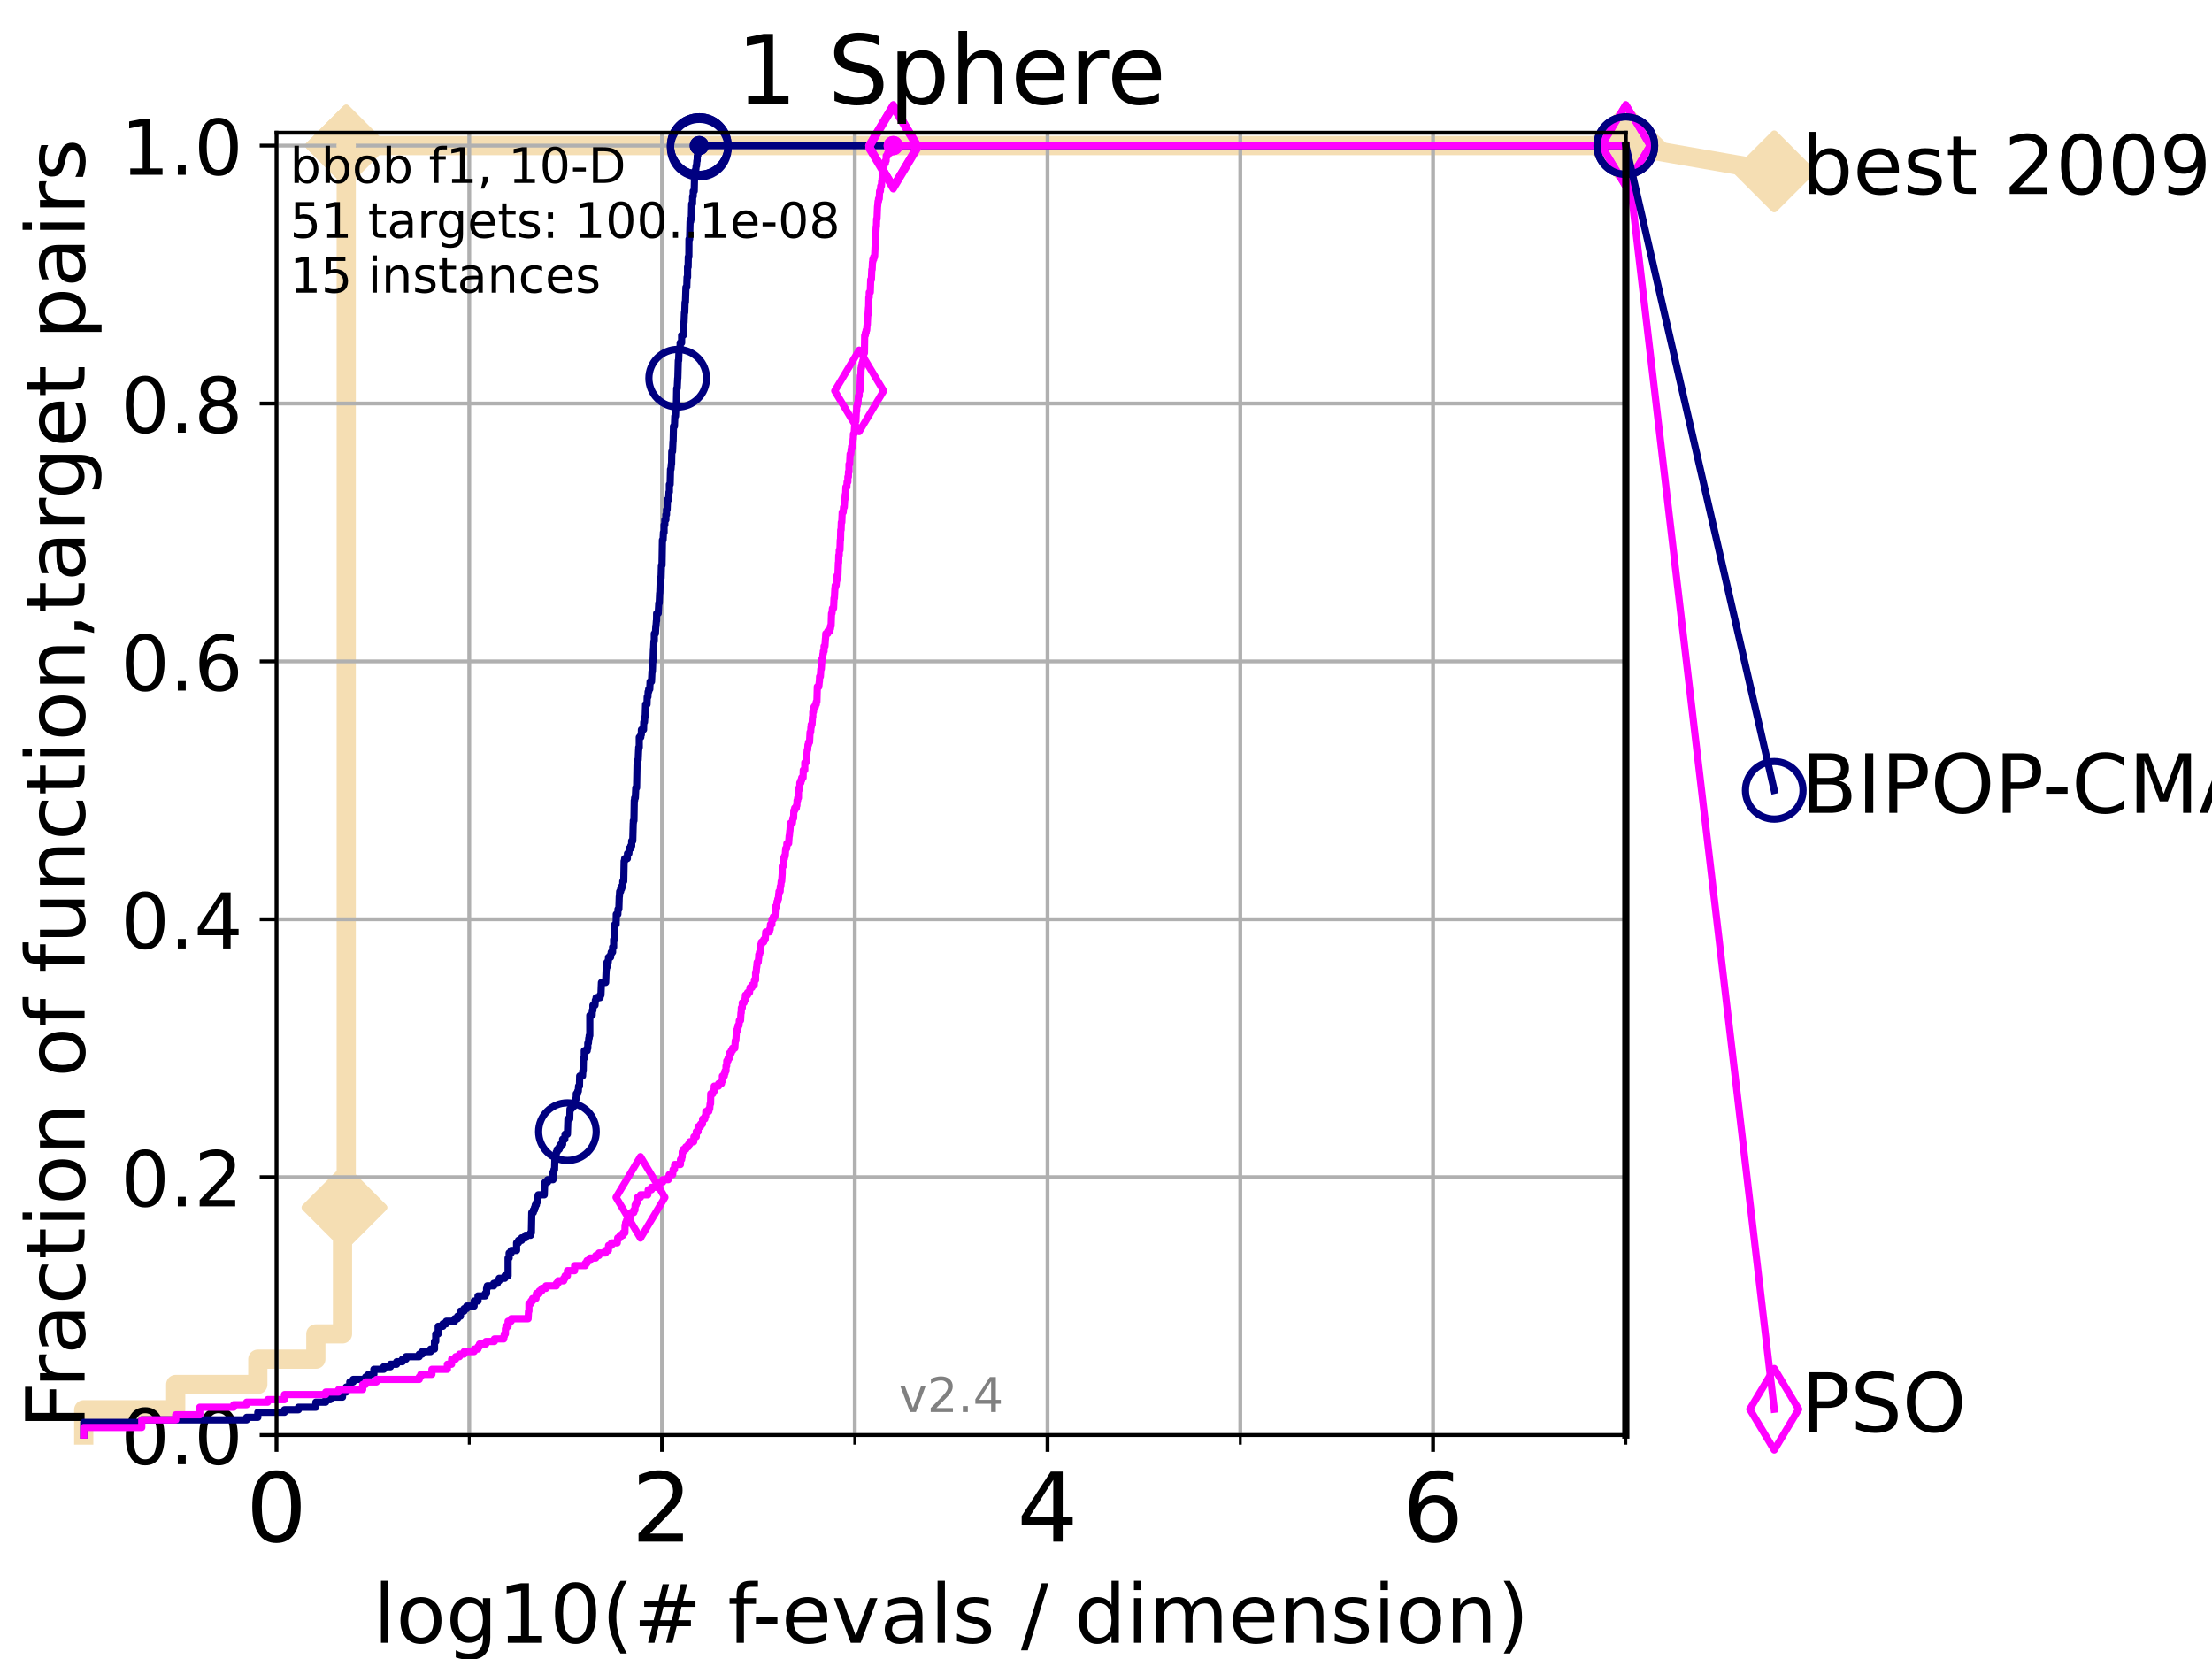 <?xml version="1.0" encoding="utf-8" standalone="no"?>
<!DOCTYPE svg PUBLIC "-//W3C//DTD SVG 1.1//EN"
  "http://www.w3.org/Graphics/SVG/1.1/DTD/svg11.dtd">
<!-- Created with matplotlib (https://matplotlib.org/) -->
<svg height="345.6pt" version="1.1" viewBox="0 0 460.8 345.6" width="460.8pt" xmlns="http://www.w3.org/2000/svg" xmlns:xlink="http://www.w3.org/1999/xlink">
 <defs>
  <style type="text/css">*{stroke-linecap:butt;stroke-linejoin:round;}</style>
 </defs>
 <g id="figure_1">
  <g id="patch_1">
   <path d="M 0 345.6 
L 460.8 345.6 
L 460.8 0 
L 0 0 
z
" style="fill:#ffffff;"/>
  </g>
  <g id="axes_1">
   <g id="patch_2">
    <path d="M 57.6 298.944 
L 338.688 298.944 
L 338.688 27.648 
L 57.6 27.648 
z
" style="fill:#ffffff;"/>
   </g>
   <g id="line2d_1">
    <path d="M 17.445 298.944 
L 17.445 293.677 
L 36.604 293.677 
L 36.604 288.41 
L 53.709 288.41 
L 53.709 283.143 
L 65.797 283.143 
L 65.797 277.877 
L 71.35 277.877 
L 71.35 251.542 
L 72.125 251.542 
L 72.125 30.334 
L 338.688 30.334 
" style="fill:none;stroke:#f5deb3;stroke-linecap:square;stroke-width:4;"/>
   </g>
   <g id="line2d_2">
    <defs>
     <path d="M -0 7.778 
L 7.778 0 
L 0 -7.778 
L -7.778 -0 
z
" id="m402d607335" style="stroke:#f5deb3;stroke-linejoin:miter;stroke-width:1.5;"/>
    </defs>
    <g>
     <use style="fill:#f5deb3;stroke:#f5deb3;stroke-linejoin:miter;stroke-width:1.5;" x="71.35" xlink:href="#m402d607335" y="251.542"/>
     <use style="fill:#f5deb3;stroke:#f5deb3;stroke-linejoin:miter;stroke-width:1.5;" x="72.125" xlink:href="#m402d607335" y="251.542"/>
     <use style="fill:#f5deb3;stroke:#f5deb3;stroke-linejoin:miter;stroke-width:1.5;" x="72.125" xlink:href="#m402d607335" y="251.542"/>
     <use style="fill:#f5deb3;stroke:#f5deb3;stroke-linejoin:miter;stroke-width:1.5;" x="72.125" xlink:href="#m402d607335" y="30.334"/>
     <use style="fill:#f5deb3;stroke:#f5deb3;stroke-linejoin:miter;stroke-width:1.5;" x="72.125" xlink:href="#m402d607335" y="30.334"/>
     <use style="fill:#f5deb3;stroke:#f5deb3;stroke-linejoin:miter;stroke-width:1.5;" x="338.688" xlink:href="#m402d607335" y="30.334"/>
    </g>
   </g>
   <g id="line2d_3">
    <path style="fill:none;stroke:#f5deb3;stroke-linecap:square;stroke-width:4;"/>
    <g/>
   </g>
   <g id="line2d_4">
    <path d="M 338.688 30.334 
L 369.608 35.706 
" style="fill:none;stroke:#f5deb3;stroke-linecap:square;stroke-width:4;"/>
    <g>
     <use style="fill:#f5deb3;stroke:#f5deb3;stroke-linejoin:miter;stroke-width:1.5;" x="338.688" xlink:href="#m402d607335" y="30.334"/>
     <use style="fill:#f5deb3;stroke:#f5deb3;stroke-linejoin:miter;stroke-width:1.5;" x="369.608" xlink:href="#m402d607335" y="35.706"/>
    </g>
   </g>
   <g id="matplotlib.axis_1">
    <g id="xtick_1">
     <g id="line2d_5">
      <path clip-path="url(#pc620ec3fa9)" d="M 57.6 298.944 
L 57.6 27.648 
" style="fill:none;stroke:#b0b0b0;stroke-linecap:square;stroke-width:0.8;"/>
     </g>
     <g id="line2d_6">
      <defs>
       <path d="M 0 0 
L 0 3.5 
" id="m04a20ee749" style="stroke:#000000;stroke-width:0.8;"/>
      </defs>
      <g>
       <use style="stroke:#000000;stroke-width:0.8;" x="57.6" xlink:href="#m04a20ee749" y="298.944"/>
      </g>
     </g>
     <g id="text_1">
      <!-- 0 -->
      <g transform="translate(51.237 321.141)scale(0.2 -0.2)">
       <defs>
        <path d="M 31.781 66.406 
Q 24.172 66.406 20.328 58.906 
Q 16.5 51.422 16.5 36.375 
Q 16.5 21.391 20.328 13.891 
Q 24.172 6.391 31.781 6.391 
Q 39.453 6.391 43.281 13.891 
Q 47.125 21.391 47.125 36.375 
Q 47.125 51.422 43.281 58.906 
Q 39.453 66.406 31.781 66.406 
z
M 31.781 74.219 
Q 44.047 74.219 50.516 64.516 
Q 56.984 54.828 56.984 36.375 
Q 56.984 17.969 50.516 8.266 
Q 44.047 -1.422 31.781 -1.422 
Q 19.531 -1.422 13.062 8.266 
Q 6.594 17.969 6.594 36.375 
Q 6.594 54.828 13.062 64.516 
Q 19.531 74.219 31.781 74.219 
z
" id="DejaVuSans-48"/>
       </defs>
       <use xlink:href="#DejaVuSans-48"/>
      </g>
     </g>
    </g>
    <g id="xtick_2">
     <g id="line2d_7">
      <path clip-path="url(#pc620ec3fa9)" d="M 137.911 298.944 
L 137.911 27.648 
" style="fill:none;stroke:#b0b0b0;stroke-linecap:square;stroke-width:0.8;"/>
     </g>
     <g id="line2d_8">
      <g>
       <use style="stroke:#000000;stroke-width:0.8;" x="137.911" xlink:href="#m04a20ee749" y="298.944"/>
      </g>
     </g>
     <g id="text_2">
      <!-- 2 -->
      <g transform="translate(131.548 321.141)scale(0.2 -0.2)">
       <defs>
        <path d="M 19.188 8.297 
L 53.609 8.297 
L 53.609 0 
L 7.328 0 
L 7.328 8.297 
Q 12.938 14.109 22.625 23.891 
Q 32.328 33.688 34.812 36.531 
Q 39.547 41.844 41.422 45.531 
Q 43.312 49.219 43.312 52.781 
Q 43.312 58.594 39.234 62.25 
Q 35.156 65.922 28.609 65.922 
Q 23.969 65.922 18.812 64.312 
Q 13.672 62.703 7.812 59.422 
L 7.812 69.391 
Q 13.766 71.781 18.938 73 
Q 24.125 74.219 28.422 74.219 
Q 39.75 74.219 46.484 68.547 
Q 53.219 62.891 53.219 53.422 
Q 53.219 48.922 51.531 44.891 
Q 49.859 40.875 45.406 35.406 
Q 44.188 33.984 37.641 27.219 
Q 31.109 20.453 19.188 8.297 
z
" id="DejaVuSans-50"/>
       </defs>
       <use xlink:href="#DejaVuSans-50"/>
      </g>
     </g>
    </g>
    <g id="xtick_3">
     <g id="line2d_9">
      <path clip-path="url(#pc620ec3fa9)" d="M 218.222 298.944 
L 218.222 27.648 
" style="fill:none;stroke:#b0b0b0;stroke-linecap:square;stroke-width:0.8;"/>
     </g>
     <g id="line2d_10">
      <g>
       <use style="stroke:#000000;stroke-width:0.8;" x="218.222" xlink:href="#m04a20ee749" y="298.944"/>
      </g>
     </g>
     <g id="text_3">
      <!-- 4 -->
      <g transform="translate(211.859 321.141)scale(0.2 -0.2)">
       <defs>
        <path d="M 37.797 64.312 
L 12.891 25.391 
L 37.797 25.391 
z
M 35.203 72.906 
L 47.609 72.906 
L 47.609 25.391 
L 58.016 25.391 
L 58.016 17.188 
L 47.609 17.188 
L 47.609 0 
L 37.797 0 
L 37.797 17.188 
L 4.891 17.188 
L 4.891 26.703 
z
" id="DejaVuSans-52"/>
       </defs>
       <use xlink:href="#DejaVuSans-52"/>
      </g>
     </g>
    </g>
    <g id="xtick_4">
     <g id="line2d_11">
      <path clip-path="url(#pc620ec3fa9)" d="M 298.533 298.944 
L 298.533 27.648 
" style="fill:none;stroke:#b0b0b0;stroke-linecap:square;stroke-width:0.8;"/>
     </g>
     <g id="line2d_12">
      <g>
       <use style="stroke:#000000;stroke-width:0.8;" x="298.533" xlink:href="#m04a20ee749" y="298.944"/>
      </g>
     </g>
     <g id="text_4">
      <!-- 6 -->
      <g transform="translate(292.17 321.141)scale(0.2 -0.2)">
       <defs>
        <path d="M 33.016 40.375 
Q 26.375 40.375 22.484 35.828 
Q 18.609 31.297 18.609 23.391 
Q 18.609 15.531 22.484 10.953 
Q 26.375 6.391 33.016 6.391 
Q 39.656 6.391 43.531 10.953 
Q 47.406 15.531 47.406 23.391 
Q 47.406 31.297 43.531 35.828 
Q 39.656 40.375 33.016 40.375 
z
M 52.594 71.297 
L 52.594 62.312 
Q 48.875 64.062 45.094 64.984 
Q 41.312 65.922 37.594 65.922 
Q 27.828 65.922 22.672 59.328 
Q 17.531 52.734 16.797 39.406 
Q 19.672 43.656 24.016 45.922 
Q 28.375 48.188 33.594 48.188 
Q 44.578 48.188 50.953 41.516 
Q 57.328 34.859 57.328 23.391 
Q 57.328 12.156 50.688 5.359 
Q 44.047 -1.422 33.016 -1.422 
Q 20.359 -1.422 13.672 8.266 
Q 6.984 17.969 6.984 36.375 
Q 6.984 53.656 15.188 63.938 
Q 23.391 74.219 37.203 74.219 
Q 40.922 74.219 44.703 73.484 
Q 48.484 72.75 52.594 71.297 
z
" id="DejaVuSans-54"/>
       </defs>
       <use xlink:href="#DejaVuSans-54"/>
      </g>
     </g>
    </g>
    <g id="xtick_5">
     <g id="line2d_13">
      <path clip-path="url(#pc620ec3fa9)" d="M 97.755 298.944 
L 97.755 27.648 
" style="fill:none;stroke:#b0b0b0;stroke-linecap:square;stroke-width:0.8;"/>
     </g>
     <g id="line2d_14">
      <defs>
       <path d="M 0 0 
L 0 2 
" id="m54ab5449ac" style="stroke:#000000;stroke-width:0.6;"/>
      </defs>
      <g>
       <use style="stroke:#000000;stroke-width:0.6;" x="97.755" xlink:href="#m54ab5449ac" y="298.944"/>
      </g>
     </g>
    </g>
    <g id="xtick_6">
     <g id="line2d_15">
      <path clip-path="url(#pc620ec3fa9)" d="M 178.066 298.944 
L 178.066 27.648 
" style="fill:none;stroke:#b0b0b0;stroke-linecap:square;stroke-width:0.8;"/>
     </g>
     <g id="line2d_16">
      <g>
       <use style="stroke:#000000;stroke-width:0.6;" x="178.066" xlink:href="#m54ab5449ac" y="298.944"/>
      </g>
     </g>
    </g>
    <g id="xtick_7">
     <g id="line2d_17">
      <path clip-path="url(#pc620ec3fa9)" d="M 258.377 298.944 
L 258.377 27.648 
" style="fill:none;stroke:#b0b0b0;stroke-linecap:square;stroke-width:0.8;"/>
     </g>
     <g id="line2d_18">
      <g>
       <use style="stroke:#000000;stroke-width:0.6;" x="258.377" xlink:href="#m54ab5449ac" y="298.944"/>
      </g>
     </g>
    </g>
    <g id="xtick_8">
     <g id="line2d_19">
      <path clip-path="url(#pc620ec3fa9)" d="M 338.688 298.944 
L 338.688 27.648 
" style="fill:none;stroke:#b0b0b0;stroke-linecap:square;stroke-width:0.8;"/>
     </g>
     <g id="line2d_20">
      <g>
       <use style="stroke:#000000;stroke-width:0.6;" x="338.688" xlink:href="#m54ab5449ac" y="298.944"/>
      </g>
     </g>
    </g>
    <g id="text_5">
     <!-- log10(# f-evals / dimension) -->
     <g transform="translate(77.764 342.218)scale(0.17 -0.17)">
      <defs>
       <path d="M 9.422 75.984 
L 18.406 75.984 
L 18.406 0 
L 9.422 0 
z
" id="DejaVuSans-108"/>
       <path d="M 30.609 48.391 
Q 23.391 48.391 19.188 42.75 
Q 14.984 37.109 14.984 27.297 
Q 14.984 17.484 19.156 11.844 
Q 23.344 6.203 30.609 6.203 
Q 37.797 6.203 41.984 11.859 
Q 46.188 17.531 46.188 27.297 
Q 46.188 37.016 41.984 42.703 
Q 37.797 48.391 30.609 48.391 
z
M 30.609 56 
Q 42.328 56 49.016 48.375 
Q 55.719 40.766 55.719 27.297 
Q 55.719 13.875 49.016 6.219 
Q 42.328 -1.422 30.609 -1.422 
Q 18.844 -1.422 12.172 6.219 
Q 5.516 13.875 5.516 27.297 
Q 5.516 40.766 12.172 48.375 
Q 18.844 56 30.609 56 
z
" id="DejaVuSans-111"/>
       <path d="M 45.406 27.984 
Q 45.406 37.75 41.375 43.109 
Q 37.359 48.484 30.078 48.484 
Q 22.859 48.484 18.828 43.109 
Q 14.797 37.75 14.797 27.984 
Q 14.797 18.266 18.828 12.891 
Q 22.859 7.516 30.078 7.516 
Q 37.359 7.516 41.375 12.891 
Q 45.406 18.266 45.406 27.984 
z
M 54.391 6.781 
Q 54.391 -7.172 48.188 -13.984 
Q 42 -20.797 29.203 -20.797 
Q 24.469 -20.797 20.266 -20.094 
Q 16.062 -19.391 12.109 -17.922 
L 12.109 -9.188 
Q 16.062 -11.328 19.922 -12.344 
Q 23.781 -13.375 27.781 -13.375 
Q 36.625 -13.375 41.016 -8.766 
Q 45.406 -4.156 45.406 5.172 
L 45.406 9.625 
Q 42.625 4.781 38.281 2.391 
Q 33.938 0 27.875 0 
Q 17.828 0 11.672 7.656 
Q 5.516 15.328 5.516 27.984 
Q 5.516 40.672 11.672 48.328 
Q 17.828 56 27.875 56 
Q 33.938 56 38.281 53.609 
Q 42.625 51.219 45.406 46.391 
L 45.406 54.688 
L 54.391 54.688 
z
" id="DejaVuSans-103"/>
       <path d="M 12.406 8.297 
L 28.516 8.297 
L 28.516 63.922 
L 10.984 60.406 
L 10.984 69.391 
L 28.422 72.906 
L 38.281 72.906 
L 38.281 8.297 
L 54.391 8.297 
L 54.391 0 
L 12.406 0 
z
" id="DejaVuSans-49"/>
       <path d="M 31 75.875 
Q 24.469 64.656 21.281 53.656 
Q 18.109 42.672 18.109 31.391 
Q 18.109 20.125 21.312 9.062 
Q 24.516 -2 31 -13.188 
L 23.188 -13.188 
Q 15.875 -1.703 12.234 9.375 
Q 8.594 20.453 8.594 31.391 
Q 8.594 42.281 12.203 53.312 
Q 15.828 64.359 23.188 75.875 
z
" id="DejaVuSans-40"/>
       <path d="M 51.125 44 
L 36.922 44 
L 32.812 27.688 
L 47.125 27.688 
z
M 43.797 71.781 
L 38.719 51.516 
L 52.984 51.516 
L 58.109 71.781 
L 65.922 71.781 
L 60.891 51.516 
L 76.125 51.516 
L 76.125 44 
L 58.984 44 
L 54.984 27.688 
L 70.516 27.688 
L 70.516 20.219 
L 53.078 20.219 
L 48 0 
L 40.188 0 
L 45.219 20.219 
L 30.906 20.219 
L 25.875 0 
L 18.016 0 
L 23.094 20.219 
L 7.719 20.219 
L 7.719 27.688 
L 24.906 27.688 
L 29 44 
L 13.281 44 
L 13.281 51.516 
L 30.906 51.516 
L 35.891 71.781 
z
" id="DejaVuSans-35"/>
       <path id="DejaVuSans-32"/>
       <path d="M 37.109 75.984 
L 37.109 68.5 
L 28.516 68.5 
Q 23.688 68.5 21.797 66.547 
Q 19.922 64.594 19.922 59.516 
L 19.922 54.688 
L 34.719 54.688 
L 34.719 47.703 
L 19.922 47.703 
L 19.922 0 
L 10.891 0 
L 10.891 47.703 
L 2.297 47.703 
L 2.297 54.688 
L 10.891 54.688 
L 10.891 58.5 
Q 10.891 67.625 15.141 71.797 
Q 19.391 75.984 28.609 75.984 
z
" id="DejaVuSans-102"/>
       <path d="M 4.891 31.391 
L 31.203 31.391 
L 31.203 23.391 
L 4.891 23.391 
z
" id="DejaVuSans-45"/>
       <path d="M 56.203 29.594 
L 56.203 25.203 
L 14.891 25.203 
Q 15.484 15.922 20.484 11.062 
Q 25.484 6.203 34.422 6.203 
Q 39.594 6.203 44.453 7.469 
Q 49.312 8.734 54.109 11.281 
L 54.109 2.781 
Q 49.266 0.734 44.188 -0.344 
Q 39.109 -1.422 33.891 -1.422 
Q 20.797 -1.422 13.156 6.188 
Q 5.516 13.812 5.516 26.812 
Q 5.516 40.234 12.766 48.109 
Q 20.016 56 32.328 56 
Q 43.359 56 49.781 48.891 
Q 56.203 41.797 56.203 29.594 
z
M 47.219 32.234 
Q 47.125 39.594 43.094 43.984 
Q 39.062 48.391 32.422 48.391 
Q 24.906 48.391 20.391 44.141 
Q 15.875 39.891 15.188 32.172 
z
" id="DejaVuSans-101"/>
       <path d="M 2.984 54.688 
L 12.5 54.688 
L 29.594 8.797 
L 46.688 54.688 
L 56.203 54.688 
L 35.688 0 
L 23.484 0 
z
" id="DejaVuSans-118"/>
       <path d="M 34.281 27.484 
Q 23.391 27.484 19.188 25 
Q 14.984 22.516 14.984 16.5 
Q 14.984 11.719 18.141 8.906 
Q 21.297 6.109 26.703 6.109 
Q 34.188 6.109 38.703 11.406 
Q 43.219 16.703 43.219 25.484 
L 43.219 27.484 
z
M 52.203 31.203 
L 52.203 0 
L 43.219 0 
L 43.219 8.297 
Q 40.141 3.328 35.547 0.953 
Q 30.953 -1.422 24.312 -1.422 
Q 15.922 -1.422 10.953 3.297 
Q 6 8.016 6 15.922 
Q 6 25.141 12.172 29.828 
Q 18.359 34.516 30.609 34.516 
L 43.219 34.516 
L 43.219 35.406 
Q 43.219 41.609 39.141 45 
Q 35.062 48.391 27.688 48.391 
Q 23 48.391 18.547 47.266 
Q 14.109 46.141 10.016 43.891 
L 10.016 52.203 
Q 14.938 54.109 19.578 55.047 
Q 24.219 56 28.609 56 
Q 40.484 56 46.344 49.844 
Q 52.203 43.703 52.203 31.203 
z
" id="DejaVuSans-97"/>
       <path d="M 44.281 53.078 
L 44.281 44.578 
Q 40.484 46.531 36.375 47.5 
Q 32.281 48.484 27.875 48.484 
Q 21.188 48.484 17.844 46.438 
Q 14.5 44.391 14.5 40.281 
Q 14.5 37.156 16.891 35.375 
Q 19.281 33.594 26.516 31.984 
L 29.594 31.297 
Q 39.156 29.25 43.188 25.516 
Q 47.219 21.781 47.219 15.094 
Q 47.219 7.469 41.188 3.016 
Q 35.156 -1.422 24.609 -1.422 
Q 20.219 -1.422 15.453 -0.562 
Q 10.688 0.297 5.422 2 
L 5.422 11.281 
Q 10.406 8.688 15.234 7.391 
Q 20.062 6.109 24.812 6.109 
Q 31.156 6.109 34.562 8.281 
Q 37.984 10.453 37.984 14.406 
Q 37.984 18.062 35.516 20.016 
Q 33.062 21.969 24.703 23.781 
L 21.578 24.516 
Q 13.234 26.266 9.516 29.906 
Q 5.812 33.547 5.812 39.891 
Q 5.812 47.609 11.281 51.797 
Q 16.75 56 26.812 56 
Q 31.781 56 36.172 55.266 
Q 40.578 54.547 44.281 53.078 
z
" id="DejaVuSans-115"/>
       <path d="M 25.391 72.906 
L 33.688 72.906 
L 8.297 -9.281 
L 0 -9.281 
z
" id="DejaVuSans-47"/>
       <path d="M 45.406 46.391 
L 45.406 75.984 
L 54.391 75.984 
L 54.391 0 
L 45.406 0 
L 45.406 8.203 
Q 42.578 3.328 38.25 0.953 
Q 33.938 -1.422 27.875 -1.422 
Q 17.969 -1.422 11.734 6.484 
Q 5.516 14.406 5.516 27.297 
Q 5.516 40.188 11.734 48.094 
Q 17.969 56 27.875 56 
Q 33.938 56 38.25 53.625 
Q 42.578 51.266 45.406 46.391 
z
M 14.797 27.297 
Q 14.797 17.391 18.875 11.75 
Q 22.953 6.109 30.078 6.109 
Q 37.203 6.109 41.297 11.75 
Q 45.406 17.391 45.406 27.297 
Q 45.406 37.203 41.297 42.844 
Q 37.203 48.484 30.078 48.484 
Q 22.953 48.484 18.875 42.844 
Q 14.797 37.203 14.797 27.297 
z
" id="DejaVuSans-100"/>
       <path d="M 9.422 54.688 
L 18.406 54.688 
L 18.406 0 
L 9.422 0 
z
M 9.422 75.984 
L 18.406 75.984 
L 18.406 64.594 
L 9.422 64.594 
z
" id="DejaVuSans-105"/>
       <path d="M 52 44.188 
Q 55.375 50.25 60.062 53.125 
Q 64.75 56 71.094 56 
Q 79.641 56 84.281 50.016 
Q 88.922 44.047 88.922 33.016 
L 88.922 0 
L 79.891 0 
L 79.891 32.719 
Q 79.891 40.578 77.094 44.375 
Q 74.312 48.188 68.609 48.188 
Q 61.625 48.188 57.562 43.547 
Q 53.516 38.922 53.516 30.906 
L 53.516 0 
L 44.484 0 
L 44.484 32.719 
Q 44.484 40.625 41.703 44.406 
Q 38.922 48.188 33.109 48.188 
Q 26.219 48.188 22.156 43.531 
Q 18.109 38.875 18.109 30.906 
L 18.109 0 
L 9.078 0 
L 9.078 54.688 
L 18.109 54.688 
L 18.109 46.188 
Q 21.188 51.219 25.484 53.609 
Q 29.781 56 35.688 56 
Q 41.656 56 45.828 52.969 
Q 50 49.953 52 44.188 
z
" id="DejaVuSans-109"/>
       <path d="M 54.891 33.016 
L 54.891 0 
L 45.906 0 
L 45.906 32.719 
Q 45.906 40.484 42.875 44.328 
Q 39.844 48.188 33.797 48.188 
Q 26.516 48.188 22.312 43.547 
Q 18.109 38.922 18.109 30.906 
L 18.109 0 
L 9.078 0 
L 9.078 54.688 
L 18.109 54.688 
L 18.109 46.188 
Q 21.344 51.125 25.703 53.562 
Q 30.078 56 35.797 56 
Q 45.219 56 50.047 50.172 
Q 54.891 44.344 54.891 33.016 
z
" id="DejaVuSans-110"/>
       <path d="M 8.016 75.875 
L 15.828 75.875 
Q 23.141 64.359 26.781 53.312 
Q 30.422 42.281 30.422 31.391 
Q 30.422 20.453 26.781 9.375 
Q 23.141 -1.703 15.828 -13.188 
L 8.016 -13.188 
Q 14.5 -2 17.703 9.062 
Q 20.906 20.125 20.906 31.391 
Q 20.906 42.672 17.703 53.656 
Q 14.5 64.656 8.016 75.875 
z
" id="DejaVuSans-41"/>
      </defs>
      <use xlink:href="#DejaVuSans-108"/>
      <use x="27.783" xlink:href="#DejaVuSans-111"/>
      <use x="88.965" xlink:href="#DejaVuSans-103"/>
      <use x="152.441" xlink:href="#DejaVuSans-49"/>
      <use x="216.064" xlink:href="#DejaVuSans-48"/>
      <use x="279.688" xlink:href="#DejaVuSans-40"/>
      <use x="318.701" xlink:href="#DejaVuSans-35"/>
      <use x="402.49" xlink:href="#DejaVuSans-32"/>
      <use x="434.277" xlink:href="#DejaVuSans-102"/>
      <use x="463.982" xlink:href="#DejaVuSans-45"/>
      <use x="500.066" xlink:href="#DejaVuSans-101"/>
      <use x="561.59" xlink:href="#DejaVuSans-118"/>
      <use x="620.77" xlink:href="#DejaVuSans-97"/>
      <use x="682.049" xlink:href="#DejaVuSans-108"/>
      <use x="709.832" xlink:href="#DejaVuSans-115"/>
      <use x="761.932" xlink:href="#DejaVuSans-32"/>
      <use x="793.719" xlink:href="#DejaVuSans-47"/>
      <use x="827.41" xlink:href="#DejaVuSans-32"/>
      <use x="859.197" xlink:href="#DejaVuSans-100"/>
      <use x="922.674" xlink:href="#DejaVuSans-105"/>
      <use x="950.457" xlink:href="#DejaVuSans-109"/>
      <use x="1047.869" xlink:href="#DejaVuSans-101"/>
      <use x="1109.393" xlink:href="#DejaVuSans-110"/>
      <use x="1172.771" xlink:href="#DejaVuSans-115"/>
      <use x="1224.871" xlink:href="#DejaVuSans-105"/>
      <use x="1252.654" xlink:href="#DejaVuSans-111"/>
      <use x="1313.836" xlink:href="#DejaVuSans-110"/>
      <use x="1377.215" xlink:href="#DejaVuSans-41"/>
     </g>
    </g>
   </g>
   <g id="matplotlib.axis_2">
    <g id="ytick_1">
     <g id="line2d_21">
      <path clip-path="url(#pc620ec3fa9)" d="M 57.6 298.944 
L 338.688 298.944 
" style="fill:none;stroke:#b0b0b0;stroke-linecap:square;stroke-width:0.8;"/>
     </g>
     <g id="line2d_22">
      <defs>
       <path d="M 0 0 
L -3.5 0 
" id="m8d9ccf2a35" style="stroke:#000000;stroke-width:0.8;"/>
      </defs>
      <g>
       <use style="stroke:#000000;stroke-width:0.8;" x="57.6" xlink:href="#m8d9ccf2a35" y="298.944"/>
      </g>
     </g>
     <g id="text_6">
      <!-- 0.0 -->
      <g transform="translate(25.155 305.023)scale(0.16 -0.16)">
       <defs>
        <path d="M 10.688 12.406 
L 21 12.406 
L 21 0 
L 10.688 0 
z
" id="DejaVuSans-46"/>
       </defs>
       <use xlink:href="#DejaVuSans-48"/>
       <use x="63.623" xlink:href="#DejaVuSans-46"/>
       <use x="95.41" xlink:href="#DejaVuSans-48"/>
      </g>
     </g>
    </g>
    <g id="ytick_2">
     <g id="line2d_23">
      <path clip-path="url(#pc620ec3fa9)" d="M 57.6 245.222 
L 338.688 245.222 
" style="fill:none;stroke:#b0b0b0;stroke-linecap:square;stroke-width:0.8;"/>
     </g>
     <g id="line2d_24">
      <g>
       <use style="stroke:#000000;stroke-width:0.8;" x="57.6" xlink:href="#m8d9ccf2a35" y="245.222"/>
      </g>
     </g>
     <g id="text_7">
      <!-- 0.2 -->
      <g transform="translate(25.155 251.301)scale(0.16 -0.16)">
       <use xlink:href="#DejaVuSans-48"/>
       <use x="63.623" xlink:href="#DejaVuSans-46"/>
       <use x="95.41" xlink:href="#DejaVuSans-50"/>
      </g>
     </g>
    </g>
    <g id="ytick_3">
     <g id="line2d_25">
      <path clip-path="url(#pc620ec3fa9)" d="M 57.6 191.5 
L 338.688 191.5 
" style="fill:none;stroke:#b0b0b0;stroke-linecap:square;stroke-width:0.8;"/>
     </g>
     <g id="line2d_26">
      <g>
       <use style="stroke:#000000;stroke-width:0.8;" x="57.6" xlink:href="#m8d9ccf2a35" y="191.5"/>
      </g>
     </g>
     <g id="text_8">
      <!-- 0.4 -->
      <g transform="translate(25.155 197.579)scale(0.16 -0.16)">
       <use xlink:href="#DejaVuSans-48"/>
       <use x="63.623" xlink:href="#DejaVuSans-46"/>
       <use x="95.41" xlink:href="#DejaVuSans-52"/>
      </g>
     </g>
    </g>
    <g id="ytick_4">
     <g id="line2d_27">
      <path clip-path="url(#pc620ec3fa9)" d="M 57.6 137.778 
L 338.688 137.778 
" style="fill:none;stroke:#b0b0b0;stroke-linecap:square;stroke-width:0.8;"/>
     </g>
     <g id="line2d_28">
      <g>
       <use style="stroke:#000000;stroke-width:0.8;" x="57.6" xlink:href="#m8d9ccf2a35" y="137.778"/>
      </g>
     </g>
     <g id="text_9">
      <!-- 0.6 -->
      <g transform="translate(25.155 143.857)scale(0.16 -0.16)">
       <use xlink:href="#DejaVuSans-48"/>
       <use x="63.623" xlink:href="#DejaVuSans-46"/>
       <use x="95.41" xlink:href="#DejaVuSans-54"/>
      </g>
     </g>
    </g>
    <g id="ytick_5">
     <g id="line2d_29">
      <path clip-path="url(#pc620ec3fa9)" d="M 57.6 84.056 
L 338.688 84.056 
" style="fill:none;stroke:#b0b0b0;stroke-linecap:square;stroke-width:0.8;"/>
     </g>
     <g id="line2d_30">
      <g>
       <use style="stroke:#000000;stroke-width:0.8;" x="57.6" xlink:href="#m8d9ccf2a35" y="84.056"/>
      </g>
     </g>
     <g id="text_10">
      <!-- 0.8 -->
      <g transform="translate(25.155 90.135)scale(0.16 -0.16)">
       <defs>
        <path d="M 31.781 34.625 
Q 24.75 34.625 20.719 30.859 
Q 16.703 27.094 16.703 20.516 
Q 16.703 13.922 20.719 10.156 
Q 24.75 6.391 31.781 6.391 
Q 38.812 6.391 42.859 10.172 
Q 46.922 13.969 46.922 20.516 
Q 46.922 27.094 42.891 30.859 
Q 38.875 34.625 31.781 34.625 
z
M 21.922 38.812 
Q 15.578 40.375 12.031 44.719 
Q 8.5 49.078 8.5 55.328 
Q 8.5 64.062 14.719 69.141 
Q 20.953 74.219 31.781 74.219 
Q 42.672 74.219 48.875 69.141 
Q 55.078 64.062 55.078 55.328 
Q 55.078 49.078 51.531 44.719 
Q 48 40.375 41.703 38.812 
Q 48.828 37.156 52.797 32.312 
Q 56.781 27.484 56.781 20.516 
Q 56.781 9.906 50.312 4.234 
Q 43.844 -1.422 31.781 -1.422 
Q 19.734 -1.422 13.25 4.234 
Q 6.781 9.906 6.781 20.516 
Q 6.781 27.484 10.781 32.312 
Q 14.797 37.156 21.922 38.812 
z
M 18.312 54.391 
Q 18.312 48.734 21.844 45.562 
Q 25.391 42.391 31.781 42.391 
Q 38.141 42.391 41.719 45.562 
Q 45.312 48.734 45.312 54.391 
Q 45.312 60.062 41.719 63.234 
Q 38.141 66.406 31.781 66.406 
Q 25.391 66.406 21.844 63.234 
Q 18.312 60.062 18.312 54.391 
z
" id="DejaVuSans-56"/>
       </defs>
       <use xlink:href="#DejaVuSans-48"/>
       <use x="63.623" xlink:href="#DejaVuSans-46"/>
       <use x="95.41" xlink:href="#DejaVuSans-56"/>
      </g>
     </g>
    </g>
    <g id="ytick_6">
     <g id="line2d_31">
      <path clip-path="url(#pc620ec3fa9)" d="M 57.6 30.334 
L 338.688 30.334 
" style="fill:none;stroke:#b0b0b0;stroke-linecap:square;stroke-width:0.8;"/>
     </g>
     <g id="line2d_32">
      <g>
       <use style="stroke:#000000;stroke-width:0.8;" x="57.6" xlink:href="#m8d9ccf2a35" y="30.334"/>
      </g>
     </g>
     <g id="text_11">
      <!-- 1.0 -->
      <g transform="translate(25.155 36.413)scale(0.16 -0.16)">
       <use xlink:href="#DejaVuSans-49"/>
       <use x="63.623" xlink:href="#DejaVuSans-46"/>
       <use x="95.41" xlink:href="#DejaVuSans-48"/>
      </g>
     </g>
    </g>
    <g id="text_12">
     <!-- Fraction of function,target pairs -->
     <g transform="translate(17.62 297.681)rotate(-90)scale(0.17 -0.17)">
      <defs>
       <path d="M 9.812 72.906 
L 51.703 72.906 
L 51.703 64.594 
L 19.672 64.594 
L 19.672 43.109 
L 48.578 43.109 
L 48.578 34.812 
L 19.672 34.812 
L 19.672 0 
L 9.812 0 
z
" id="DejaVuSans-70"/>
       <path d="M 41.109 46.297 
Q 39.594 47.172 37.812 47.578 
Q 36.031 48 33.891 48 
Q 26.266 48 22.188 43.047 
Q 18.109 38.094 18.109 28.812 
L 18.109 0 
L 9.078 0 
L 9.078 54.688 
L 18.109 54.688 
L 18.109 46.188 
Q 20.953 51.172 25.484 53.578 
Q 30.031 56 36.531 56 
Q 37.453 56 38.578 55.875 
Q 39.703 55.766 41.062 55.516 
z
" id="DejaVuSans-114"/>
       <path d="M 48.781 52.594 
L 48.781 44.188 
Q 44.969 46.297 41.141 47.344 
Q 37.312 48.391 33.406 48.391 
Q 24.656 48.391 19.812 42.844 
Q 14.984 37.312 14.984 27.297 
Q 14.984 17.281 19.812 11.734 
Q 24.656 6.203 33.406 6.203 
Q 37.312 6.203 41.141 7.25 
Q 44.969 8.297 48.781 10.406 
L 48.781 2.094 
Q 45.016 0.344 40.984 -0.531 
Q 36.969 -1.422 32.422 -1.422 
Q 20.062 -1.422 12.781 6.344 
Q 5.516 14.109 5.516 27.297 
Q 5.516 40.672 12.859 48.328 
Q 20.219 56 33.016 56 
Q 37.156 56 41.109 55.141 
Q 45.062 54.297 48.781 52.594 
z
" id="DejaVuSans-99"/>
       <path d="M 18.312 70.219 
L 18.312 54.688 
L 36.812 54.688 
L 36.812 47.703 
L 18.312 47.703 
L 18.312 18.016 
Q 18.312 11.328 20.141 9.422 
Q 21.969 7.516 27.594 7.516 
L 36.812 7.516 
L 36.812 0 
L 27.594 0 
Q 17.188 0 13.234 3.875 
Q 9.281 7.766 9.281 18.016 
L 9.281 47.703 
L 2.688 47.703 
L 2.688 54.688 
L 9.281 54.688 
L 9.281 70.219 
z
" id="DejaVuSans-116"/>
       <path d="M 8.5 21.578 
L 8.5 54.688 
L 17.484 54.688 
L 17.484 21.922 
Q 17.484 14.156 20.5 10.266 
Q 23.531 6.391 29.594 6.391 
Q 36.859 6.391 41.078 11.031 
Q 45.312 15.672 45.312 23.688 
L 45.312 54.688 
L 54.297 54.688 
L 54.297 0 
L 45.312 0 
L 45.312 8.406 
Q 42.047 3.422 37.719 1 
Q 33.406 -1.422 27.688 -1.422 
Q 18.266 -1.422 13.375 4.438 
Q 8.5 10.297 8.5 21.578 
z
M 31.109 56 
z
" id="DejaVuSans-117"/>
       <path d="M 11.719 12.406 
L 22.016 12.406 
L 22.016 4 
L 14.016 -11.625 
L 7.719 -11.625 
L 11.719 4 
z
" id="DejaVuSans-44"/>
       <path d="M 18.109 8.203 
L 18.109 -20.797 
L 9.078 -20.797 
L 9.078 54.688 
L 18.109 54.688 
L 18.109 46.391 
Q 20.953 51.266 25.266 53.625 
Q 29.594 56 35.594 56 
Q 45.562 56 51.781 48.094 
Q 58.016 40.188 58.016 27.297 
Q 58.016 14.406 51.781 6.484 
Q 45.562 -1.422 35.594 -1.422 
Q 29.594 -1.422 25.266 0.953 
Q 20.953 3.328 18.109 8.203 
z
M 48.688 27.297 
Q 48.688 37.203 44.609 42.844 
Q 40.531 48.484 33.406 48.484 
Q 26.266 48.484 22.188 42.844 
Q 18.109 37.203 18.109 27.297 
Q 18.109 17.391 22.188 11.75 
Q 26.266 6.109 33.406 6.109 
Q 40.531 6.109 44.609 11.75 
Q 48.688 17.391 48.688 27.297 
z
" id="DejaVuSans-112"/>
      </defs>
      <use xlink:href="#DejaVuSans-70"/>
      <use x="50.27" xlink:href="#DejaVuSans-114"/>
      <use x="91.383" xlink:href="#DejaVuSans-97"/>
      <use x="152.662" xlink:href="#DejaVuSans-99"/>
      <use x="207.643" xlink:href="#DejaVuSans-116"/>
      <use x="246.852" xlink:href="#DejaVuSans-105"/>
      <use x="274.635" xlink:href="#DejaVuSans-111"/>
      <use x="335.816" xlink:href="#DejaVuSans-110"/>
      <use x="399.195" xlink:href="#DejaVuSans-32"/>
      <use x="430.982" xlink:href="#DejaVuSans-111"/>
      <use x="492.164" xlink:href="#DejaVuSans-102"/>
      <use x="527.369" xlink:href="#DejaVuSans-32"/>
      <use x="559.156" xlink:href="#DejaVuSans-102"/>
      <use x="594.361" xlink:href="#DejaVuSans-117"/>
      <use x="657.74" xlink:href="#DejaVuSans-110"/>
      <use x="721.119" xlink:href="#DejaVuSans-99"/>
      <use x="776.1" xlink:href="#DejaVuSans-116"/>
      <use x="815.309" xlink:href="#DejaVuSans-105"/>
      <use x="843.092" xlink:href="#DejaVuSans-111"/>
      <use x="904.273" xlink:href="#DejaVuSans-110"/>
      <use x="967.652" xlink:href="#DejaVuSans-44"/>
      <use x="999.439" xlink:href="#DejaVuSans-116"/>
      <use x="1038.648" xlink:href="#DejaVuSans-97"/>
      <use x="1099.928" xlink:href="#DejaVuSans-114"/>
      <use x="1139.291" xlink:href="#DejaVuSans-103"/>
      <use x="1202.768" xlink:href="#DejaVuSans-101"/>
      <use x="1264.291" xlink:href="#DejaVuSans-116"/>
      <use x="1303.5" xlink:href="#DejaVuSans-32"/>
      <use x="1335.287" xlink:href="#DejaVuSans-112"/>
      <use x="1398.764" xlink:href="#DejaVuSans-97"/>
      <use x="1460.043" xlink:href="#DejaVuSans-105"/>
      <use x="1487.826" xlink:href="#DejaVuSans-114"/>
      <use x="1528.939" xlink:href="#DejaVuSans-115"/>
     </g>
    </g>
   </g>
   <g id="line2d_33">
    <defs>
     <path d="M 0 1.5 
C 0.398 1.5 0.779 1.342 1.061 1.061 
C 1.342 0.779 1.5 0.398 1.5 0 
C 1.5 -0.398 1.342 -0.779 1.061 -1.061 
C 0.779 -1.342 0.398 -1.5 0 -1.5 
C -0.398 -1.5 -0.779 -1.342 -1.061 -1.061 
C -1.342 -0.779 -1.5 -0.398 -1.5 0 
C -1.5 0.398 -1.342 0.779 -1.061 1.061 
C -0.779 1.342 -0.398 1.5 0 1.5 
z
" id="mc9495a6adb" style="stroke:#f5deb3;"/>
    </defs>
    <g>
     <use style="fill:#f5deb3;stroke:#f5deb3;" x="72.125" xlink:href="#mc9495a6adb" y="30.334"/>
     <use style="fill:#f5deb3;stroke:#f5deb3;" x="72.125" xlink:href="#mc9495a6adb" y="30.334"/>
    </g>
   </g>
   <g id="line2d_34">
    <defs>
     <path d="M 0 1.5 
C 0.398 1.5 0.779 1.342 1.061 1.061 
C 1.342 0.779 1.5 0.398 1.5 0 
C 1.5 -0.398 1.342 -0.779 1.061 -1.061 
C 0.779 -1.342 0.398 -1.5 0 -1.5 
C -0.398 -1.5 -0.779 -1.342 -1.061 -1.061 
C -1.342 -0.779 -1.5 -0.398 -1.5 0 
C -1.5 0.398 -1.342 0.779 -1.061 1.061 
C -0.779 1.342 -0.398 1.5 0 1.5 
z
" id="m396c013728" style="stroke:#000080;"/>
    </defs>
    <g>
     <use style="fill:#000080;stroke:#000080;" x="145.677" xlink:href="#m396c013728" y="30.334"/>
     <use style="fill:#000080;stroke:#000080;" x="145.677" xlink:href="#m396c013728" y="30.334"/>
    </g>
   </g>
   <g id="line2d_35">
    <path d="M 17.445 298.944 
L 17.445 296.311 
L 29.533 296.311 
L 29.533 295.784 
L 51.38 295.784 
L 51.38 295.257 
L 53.709 295.257 
L 53.709 294.204 
L 59.262 294.204 
L 59.262 293.677 
L 62.175 293.677 
L 62.175 293.15 
L 65.797 293.15 
L 65.797 292.097 
L 67.851 292.097 
L 67.851 291.57 
L 68.793 291.57 
L 68.793 291.044 
L 71.35 291.044 
L 71.35 289.99 
L 72.125 289.99 
L 72.125 288.937 
L 72.868 288.937 
L 72.868 287.884 
L 73.579 287.884 
L 73.579 287.357 
L 76.168 287.357 
L 76.168 286.83 
L 76.759 286.83 
L 76.759 286.304 
L 77.885 286.304 
L 77.885 285.25 
L 79.939 285.25 
L 79.939 284.723 
L 81.334 284.723 
L 81.334 284.197 
L 82.627 284.197 
L 82.627 283.67 
L 83.83 283.67 
L 83.83 283.143 
L 84.588 283.143 
L 84.588 282.617 
L 87.33 282.617 
L 87.33 282.09 
L 87.952 282.09 
L 87.952 281.563 
L 89.698 281.563 
L 89.698 281.037 
L 90.509 281.037 
L 90.509 279.457 
L 90.771 279.457 
L 90.771 277.877 
L 91.284 277.877 
L 91.284 276.296 
L 92.267 276.296 
L 92.267 275.77 
L 92.969 275.77 
L 92.969 275.243 
L 94.715 275.243 
L 94.715 274.716 
L 95.327 274.716 
L 95.327 274.19 
L 95.918 274.19 
L 95.918 273.136 
L 96.676 273.136 
L 96.676 272.61 
L 97.224 272.61 
L 97.224 272.083 
L 98.772 272.083 
L 98.772 271.03 
L 99.575 271.03 
L 99.575 269.976 
L 101.08 269.976 
L 101.08 269.45 
L 101.366 269.45 
L 101.366 268.396 
L 101.507 268.396 
L 101.507 267.87 
L 102.859 267.87 
L 102.859 267.343 
L 103.623 267.343 
L 103.623 266.816 
L 103.993 266.816 
L 103.993 266.289 
L 105.172 266.289 
L 105.172 265.763 
L 105.843 265.763 
L 105.843 262.076 
L 106.061 262.076 
L 106.061 261.023 
L 106.489 261.023 
L 106.489 260.496 
L 107.614 260.496 
L 107.614 258.916 
L 108.006 258.916 
L 108.006 258.389 
L 108.671 258.389 
L 108.671 257.862 
L 109.491 257.862 
L 109.491 257.336 
L 110.527 257.336 
L 110.527 256.809 
L 110.694 256.809 
L 110.777 252.596 
L 111.105 252.596 
L 111.105 252.069 
L 111.346 252.069 
L 111.346 251.542 
L 111.506 251.542 
L 111.506 251.016 
L 111.742 251.016 
L 111.742 250.489 
L 111.897 250.489 
L 111.897 249.436 
L 112.128 249.436 
L 112.128 248.909 
L 113.383 248.909 
L 113.454 246.802 
L 113.524 246.802 
L 113.524 246.275 
L 114.08 246.275 
L 114.08 245.749 
L 115.206 245.749 
L 115.206 244.169 
L 115.397 244.169 
L 115.397 243.642 
L 115.523 243.642 
L 115.586 241.535 
L 115.649 241.535 
L 115.649 241.009 
L 115.835 241.009 
L 115.897 239.955 
L 116.081 239.955 
L 116.081 239.428 
L 116.503 239.428 
L 116.503 238.902 
L 116.798 238.902 
L 116.798 238.375 
L 117.203 238.375 
L 117.203 237.322 
L 117.654 237.322 
L 117.71 236.268 
L 118.203 236.268 
L 118.31 233.108 
L 118.682 233.108 
L 118.734 231.001 
L 119.046 231.001 
L 119.046 230.475 
L 119.553 230.475 
L 119.553 229.948 
L 119.899 229.948 
L 119.899 228.895 
L 120.045 228.895 
L 120.045 227.841 
L 120.335 227.841 
L 120.335 227.315 
L 120.477 227.315 
L 120.525 226.261 
L 120.713 226.261 
L 120.759 224.155 
L 121.355 224.155 
L 121.4 223.101 
L 121.49 223.101 
L 121.535 220.468 
L 121.712 220.468 
L 121.712 218.888 
L 122.319 218.888 
L 122.319 218.361 
L 122.447 218.361 
L 122.447 217.308 
L 122.573 217.308 
L 122.657 216.254 
L 122.741 216.254 
L 122.741 215.728 
L 122.865 215.728 
L 122.865 211.514 
L 123.354 211.514 
L 123.394 210.461 
L 123.514 210.461 
L 123.514 209.407 
L 123.947 209.407 
L 124.024 208.354 
L 124.178 208.354 
L 124.178 207.827 
L 125.002 207.827 
L 125.002 207.301 
L 125.183 207.301 
L 125.292 204.667 
L 126.168 204.667 
L 126.27 202.034 
L 126.304 202.034 
L 126.304 201.507 
L 126.44 201.507 
L 126.44 200.454 
L 126.707 200.454 
L 126.773 199.4 
L 127.197 199.4 
L 127.197 198.874 
L 127.326 198.874 
L 127.326 198.347 
L 127.611 198.347 
L 127.611 197.294 
L 127.83 197.294 
L 127.83 195.714 
L 128.047 195.714 
L 128.077 192.553 
L 128.351 192.553 
L 128.381 190.447 
L 128.709 190.447 
L 128.739 189.393 
L 128.915 189.393 
L 129.002 186.76 
L 129.031 186.76 
L 129.089 185.706 
L 129.291 185.706 
L 129.291 185.18 
L 129.49 185.18 
L 129.49 184.653 
L 129.742 184.653 
L 129.742 183.6 
L 129.936 183.6 
L 130.019 179.386 
L 130.128 179.386 
L 130.128 178.86 
L 130.691 178.86 
L 130.717 177.806 
L 131.005 177.806 
L 131.082 176.753 
L 131.389 176.753 
L 131.389 176.226 
L 131.591 176.226 
L 131.591 175.173 
L 131.815 175.173 
L 131.913 171.486 
L 131.938 171.486 
L 131.938 170.959 
L 132.06 170.959 
L 132.133 166.746 
L 132.206 166.746 
L 132.206 166.219 
L 132.351 166.219 
L 132.446 164.112 
L 132.613 164.112 
L 132.707 159.372 
L 132.754 159.372 
L 132.847 158.319 
L 132.94 158.319 
L 133.033 156.212 
L 133.056 156.212 
L 133.056 155.685 
L 133.171 155.685 
L 133.171 153.579 
L 133.488 153.579 
L 133.488 153.052 
L 133.6 153.052 
L 133.623 151.999 
L 134.063 151.999 
L 134.106 150.419 
L 134.258 150.419 
L 134.322 149.365 
L 134.407 149.365 
L 134.492 146.732 
L 134.787 146.732 
L 134.829 145.152 
L 134.974 145.152 
L 135.015 144.098 
L 135.138 144.098 
L 135.138 143.572 
L 135.362 143.572 
L 135.422 141.992 
L 135.721 141.992 
L 135.82 139.885 
L 135.898 139.885 
L 135.976 137.778 
L 136.035 137.778 
L 136.131 135.145 
L 136.151 135.145 
L 136.228 133.565 
L 136.304 133.565 
L 136.304 131.985 
L 136.532 131.985 
L 136.627 130.404 
L 136.664 130.404 
L 136.739 129.351 
L 136.776 129.351 
L 136.795 127.771 
L 137.126 127.771 
L 137.235 125.664 
L 137.326 125.664 
L 137.416 123.558 
L 137.451 123.558 
L 137.559 120.397 
L 137.718 120.397 
L 137.788 117.764 
L 137.911 117.764 
L 137.998 112.497 
L 138.136 112.497 
L 138.205 110.917 
L 138.341 110.917 
L 138.341 109.337 
L 138.494 109.337 
L 138.494 108.284 
L 138.712 108.284 
L 138.712 107.23 
L 138.845 107.23 
L 138.845 106.177 
L 138.976 106.177 
L 139.058 104.07 
L 139.285 104.07 
L 139.366 102.49 
L 139.446 102.49 
L 139.446 100.91 
L 139.605 100.91 
L 139.684 97.75 
L 139.778 97.75 
L 139.856 96.697 
L 139.903 96.697 
L 139.949 94.063 
L 140.104 94.063 
L 140.196 91.956 
L 140.226 91.956 
L 140.303 88.796 
L 140.499 88.796 
L 140.574 86.69 
L 140.723 86.69 
L 140.812 84.583 
L 140.9 84.583 
L 140.974 80.896 
L 141.076 80.896 
L 141.177 78.789 
L 141.206 78.789 
L 141.307 75.102 
L 141.379 75.102 
L 141.45 72.996 
L 141.507 72.996 
L 141.507 72.469 
L 141.69 72.469 
L 141.69 71.416 
L 141.997 71.416 
L 141.997 69.836 
L 142.365 69.836 
L 142.406 67.202 
L 142.5 67.202 
L 142.58 65.095 
L 142.647 65.095 
L 142.713 62.989 
L 142.792 62.989 
L 142.897 59.829 
L 143.067 59.829 
L 143.132 57.722 
L 143.235 57.722 
L 143.235 55.615 
L 143.35 55.615 
L 143.388 53.508 
L 143.502 53.508 
L 143.528 49.821 
L 143.666 49.821 
L 143.754 46.135 
L 143.878 46.135 
L 143.878 45.608 
L 144.026 45.608 
L 144.1 42.448 
L 144.258 42.448 
L 144.294 40.868 
L 144.415 40.868 
L 144.415 39.814 
L 144.618 39.814 
L 144.701 36.128 
L 144.736 36.128 
L 144.736 35.601 
L 144.935 35.601 
L 145.017 34.548 
L 145.098 34.548 
L 145.178 33.494 
L 145.236 33.494 
L 145.259 32.441 
L 145.361 32.441 
L 145.361 31.387 
L 145.576 31.387 
L 145.677 30.334 
L 338.688 30.334 
L 338.688 30.334 
" style="fill:none;stroke:#000080;stroke-linecap:square;stroke-width:1.5;"/>
   </g>
   <g id="line2d_36">
    <defs>
     <path d="M 0 6 
C 1.591 6 3.117 5.368 4.243 4.243 
C 5.368 3.117 6 1.591 6 0 
C 6 -1.591 5.368 -3.117 4.243 -4.243 
C 3.117 -5.368 1.591 -6 0 -6 
C -1.591 -6 -3.117 -5.368 -4.243 -4.243 
C -5.368 -3.117 -6 -1.591 -6 0 
C -6 1.591 -5.368 3.117 -4.243 4.243 
C -3.117 5.368 -1.591 6 0 6 
z
" id="m7afe4477ce" style="stroke:#000080;stroke-width:1.5;"/>
    </defs>
    <g>
     <use style="fill-opacity:0;stroke:#000080;stroke-width:1.5;" x="118.203" xlink:href="#m7afe4477ce" y="235.742"/>
     <use style="fill-opacity:0;stroke:#000080;stroke-width:1.5;" x="141.177" xlink:href="#m7afe4477ce" y="78.789"/>
     <use style="fill-opacity:0;stroke:#000080;stroke-width:1.5;" x="145.677" xlink:href="#m7afe4477ce" y="30.861"/>
     <use style="fill-opacity:0;stroke:#000080;stroke-width:1.5;" x="145.677" xlink:href="#m7afe4477ce" y="30.334"/>
     <use style="fill-opacity:0;stroke:#000080;stroke-width:1.5;" x="145.677" xlink:href="#m7afe4477ce" y="30.334"/>
     <use style="fill-opacity:0;stroke:#000080;stroke-width:1.5;" x="338.688" xlink:href="#m7afe4477ce" y="30.334"/>
    </g>
   </g>
   <g id="line2d_37">
    <path style="fill:none;stroke:#000080;stroke-linecap:square;stroke-width:1.5;"/>
    <g/>
   </g>
   <g id="line2d_38">
    <defs>
     <path d="M 0 1.5 
C 0.398 1.5 0.779 1.342 1.061 1.061 
C 1.342 0.779 1.5 0.398 1.5 0 
C 1.5 -0.398 1.342 -0.779 1.061 -1.061 
C 0.779 -1.342 0.398 -1.5 0 -1.5 
C -0.398 -1.5 -0.779 -1.342 -1.061 -1.061 
C -1.342 -0.779 -1.5 -0.398 -1.5 0 
C -1.5 0.398 -1.342 0.779 -1.061 1.061 
C -0.779 1.342 -0.398 1.5 0 1.5 
z
" id="m781b1ee808" style="stroke:#ff00ff;"/>
    </defs>
    <g>
     <use style="fill:#ff00ff;stroke:#ff00ff;" x="186.083" xlink:href="#m781b1ee808" y="30.334"/>
     <use style="fill:#ff00ff;stroke:#ff00ff;" x="186.083" xlink:href="#m781b1ee808" y="30.334"/>
    </g>
   </g>
   <g id="line2d_39">
    <path d="M 17.445 298.944 
L 17.445 297.364 
L 29.533 297.364 
L 29.533 295.784 
L 36.604 295.784 
L 36.604 294.731 
L 41.621 294.731 
L 41.621 293.15 
L 48.692 293.15 
L 48.692 292.624 
L 51.38 292.624 
L 51.38 292.097 
L 55.763 292.097 
L 55.763 291.57 
L 59.262 291.57 
L 59.262 290.517 
L 67.851 290.517 
L 67.851 289.99 
L 70.539 289.99 
L 70.539 289.464 
L 75.556 289.464 
L 75.556 288.41 
L 76.168 288.41 
L 76.168 287.884 
L 78.421 287.884 
L 78.421 287.357 
L 87.33 287.357 
L 87.33 286.83 
L 87.644 286.83 
L 87.644 286.304 
L 89.973 286.304 
L 89.973 285.25 
L 93.197 285.25 
L 93.197 284.197 
L 94.081 284.197 
L 94.081 283.143 
L 94.921 283.143 
L 94.921 282.617 
L 95.723 282.617 
L 95.723 282.09 
L 96.676 282.09 
L 96.676 281.563 
L 98.772 281.563 
L 98.772 281.037 
L 99.575 281.037 
L 99.575 280.51 
L 99.887 280.51 
L 99.887 279.983 
L 101.223 279.983 
L 101.223 279.457 
L 102.989 279.457 
L 102.989 278.93 
L 104.942 278.93 
L 104.942 278.403 
L 105.057 278.403 
L 105.057 277.877 
L 105.285 277.877 
L 105.285 276.823 
L 105.398 276.823 
L 105.398 276.296 
L 105.843 276.296 
L 105.843 275.243 
L 106.489 275.243 
L 106.489 274.716 
L 110.017 274.716 
L 110.103 273.136 
L 110.189 273.136 
L 110.189 271.556 
L 110.611 271.556 
L 110.611 271.03 
L 110.942 271.03 
L 110.942 270.503 
L 111.663 270.503 
L 111.742 269.45 
L 112.356 269.45 
L 112.356 268.923 
L 112.877 268.923 
L 112.877 268.396 
L 113.735 268.396 
L 113.735 267.87 
L 115.897 267.87 
L 115.897 267.343 
L 116.263 267.343 
L 116.263 266.816 
L 117.43 266.816 
L 117.43 266.289 
L 117.71 266.289 
L 117.71 265.763 
L 118.203 265.763 
L 118.203 264.709 
L 119.702 264.709 
L 119.702 263.656 
L 121.931 263.656 
L 121.931 263.129 
L 122.277 263.129 
L 122.277 262.603 
L 122.906 262.603 
L 122.906 262.076 
L 124.101 262.076 
L 124.101 261.549 
L 124.781 261.549 
L 124.781 261.023 
L 126.134 261.023 
L 126.134 260.496 
L 126.74 260.496 
L 126.773 259.443 
L 127.39 259.443 
L 127.39 258.916 
L 128.591 258.916 
L 128.68 257.862 
L 129.176 257.862 
L 129.176 257.336 
L 129.798 257.336 
L 129.798 256.809 
L 130.182 256.809 
L 130.209 255.229 
L 130.318 255.229 
L 130.318 254.702 
L 130.532 254.702 
L 130.532 254.176 
L 130.953 254.176 
L 130.953 253.649 
L 131.364 253.649 
L 131.465 252.596 
L 132.036 252.596 
L 132.036 252.069 
L 132.279 252.069 
L 132.303 251.016 
L 132.518 251.016 
L 132.518 250.489 
L 132.777 250.489 
L 132.801 249.436 
L 133.421 249.436 
L 133.421 248.909 
L 134.953 248.909 
L 135.036 247.855 
L 135.721 247.855 
L 135.721 247.329 
L 137.126 247.329 
L 137.126 246.802 
L 137.416 246.802 
L 137.416 246.275 
L 138.05 246.275 
L 138.05 245.749 
L 139.221 245.749 
L 139.221 245.222 
L 139.398 245.222 
L 139.398 244.695 
L 140.135 244.695 
L 140.211 243.642 
L 140.499 243.642 
L 140.544 242.589 
L 141.746 242.589 
L 141.76 241.535 
L 141.997 241.535 
L 141.997 241.009 
L 142.12 241.009 
L 142.12 239.955 
L 142.352 239.955 
L 142.352 239.428 
L 142.871 239.428 
L 142.871 238.902 
L 143.401 238.902 
L 143.401 238.375 
L 143.704 238.375 
L 143.704 237.848 
L 144.511 237.848 
L 144.558 236.795 
L 145.051 236.795 
L 145.051 235.742 
L 145.43 235.742 
L 145.43 234.688 
L 145.943 234.688 
L 145.943 234.162 
L 146.324 234.162 
L 146.367 233.108 
L 146.833 233.108 
L 146.833 232.582 
L 147.01 232.582 
L 147.041 231.528 
L 147.67 231.528 
L 147.67 231.001 
L 147.849 231.001 
L 147.927 229.948 
L 148.025 229.948 
L 148.064 227.841 
L 148.497 227.841 
L 148.497 227.315 
L 148.789 227.315 
L 148.789 226.261 
L 149.691 226.261 
L 149.691 225.735 
L 150.301 225.735 
L 150.301 225.208 
L 150.489 225.208 
L 150.489 224.155 
L 150.891 224.155 
L 150.891 223.628 
L 151.04 223.628 
L 151.04 223.101 
L 151.244 223.101 
L 151.244 222.048 
L 151.381 222.048 
L 151.405 220.994 
L 151.661 220.994 
L 151.661 220.468 
L 151.936 220.468 
L 151.936 219.414 
L 152.314 219.414 
L 152.314 218.888 
L 152.595 218.888 
L 152.595 218.361 
L 153.076 218.361 
L 153.171 216.781 
L 153.287 216.781 
L 153.395 215.201 
L 153.402 215.201 
L 153.402 214.674 
L 153.63 214.674 
L 153.63 214.148 
L 153.75 214.148 
L 153.75 213.621 
L 153.953 213.621 
L 154.015 212.567 
L 154.27 212.567 
L 154.352 210.987 
L 154.413 210.987 
L 154.44 209.934 
L 154.635 209.934 
L 154.635 208.881 
L 155.005 208.881 
L 155.005 208.354 
L 155.245 208.354 
L 155.278 207.301 
L 155.729 207.301 
L 155.729 206.774 
L 156.139 206.774 
L 156.243 205.721 
L 156.658 205.721 
L 156.658 205.194 
L 157.128 205.194 
L 157.157 204.141 
L 157.404 204.141 
L 157.404 202.56 
L 157.529 202.56 
L 157.608 201.507 
L 157.642 201.507 
L 157.726 200.454 
L 157.948 200.454 
L 158.053 199.4 
L 158.064 199.4 
L 158.064 198.874 
L 158.217 198.874 
L 158.217 198.347 
L 158.385 198.347 
L 158.476 196.767 
L 158.631 196.767 
L 158.631 196.24 
L 159.098 196.24 
L 159.098 195.714 
L 159.411 195.714 
L 159.517 194.133 
L 160.303 194.133 
L 160.303 193.607 
L 160.442 193.607 
L 160.509 192.553 
L 160.798 192.553 
L 160.812 191.5 
L 161.105 191.5 
L 161.105 190.973 
L 161.438 190.973 
L 161.542 188.867 
L 161.783 188.867 
L 161.881 187.813 
L 162.03 187.813 
L 162.03 187.287 
L 162.165 187.287 
L 162.221 186.233 
L 162.278 186.233 
L 162.278 185.706 
L 162.517 185.706 
L 162.556 184.653 
L 162.653 184.653 
L 162.741 183.6 
L 162.838 183.6 
L 162.946 182.02 
L 162.95 182.02 
L 162.954 180.44 
L 163.173 180.44 
L 163.189 178.86 
L 163.413 178.86 
L 163.413 178.333 
L 163.57 178.333 
L 163.677 176.753 
L 163.883 176.753 
L 163.923 175.699 
L 164.288 175.699 
L 164.395 174.119 
L 164.437 174.119 
L 164.532 173.066 
L 164.558 173.066 
L 164.66 171.486 
L 165.062 171.486 
L 165.172 170.433 
L 165.324 170.433 
L 165.364 168.853 
L 165.544 168.853 
L 165.544 168.326 
L 165.898 168.326 
L 165.898 167.799 
L 166.01 167.799 
L 166.041 166.746 
L 166.169 166.746 
L 166.169 166.219 
L 166.33 166.219 
L 166.341 164.639 
L 166.45 164.639 
L 166.45 164.112 
L 166.609 164.112 
L 166.619 163.059 
L 166.839 163.059 
L 166.839 162.532 
L 167.011 162.532 
L 167.011 162.006 
L 167.301 162.006 
L 167.337 160.426 
L 167.653 160.426 
L 167.653 158.846 
L 167.92 158.846 
L 167.936 157.792 
L 168.051 157.792 
L 168.159 156.212 
L 168.251 156.212 
L 168.312 155.159 
L 168.431 155.159 
L 168.431 154.632 
L 168.645 154.632 
L 168.749 152.525 
L 168.88 152.525 
L 168.938 151.472 
L 168.994 151.472 
L 168.994 150.945 
L 169.161 150.945 
L 169.265 149.365 
L 169.323 149.365 
L 169.323 148.312 
L 169.46 148.312 
L 169.571 147.258 
L 169.85 147.258 
L 169.85 146.732 
L 170.05 146.732 
L 170.05 146.205 
L 170.177 146.205 
L 170.267 143.045 
L 170.578 143.045 
L 170.671 141.992 
L 170.698 141.992 
L 170.735 140.938 
L 170.896 140.938 
L 170.994 139.358 
L 171.093 139.358 
L 171.196 137.778 
L 171.225 137.778 
L 171.225 137.251 
L 171.351 137.251 
L 171.445 136.198 
L 171.509 136.198 
L 171.509 135.671 
L 171.668 135.671 
L 171.668 134.618 
L 171.851 134.618 
L 171.955 133.038 
L 171.975 133.038 
L 172.032 131.985 
L 172.441 131.985 
L 172.441 131.458 
L 172.895 131.458 
L 172.895 130.931 
L 173.012 130.931 
L 173.012 130.404 
L 173.135 130.404 
L 173.221 127.771 
L 173.322 127.771 
L 173.415 126.718 
L 173.648 126.718 
L 173.738 124.611 
L 173.82 124.611 
L 173.927 122.504 
L 173.986 122.504 
L 173.986 121.977 
L 174.184 121.977 
L 174.273 120.924 
L 174.338 120.924 
L 174.379 119.871 
L 174.554 119.871 
L 174.652 117.237 
L 174.697 117.237 
L 174.73 115.657 
L 174.827 115.657 
L 174.836 114.604 
L 174.978 114.604 
L 175.044 112.497 
L 175.096 112.497 
L 175.14 110.39 
L 175.218 110.39 
L 175.263 108.81 
L 175.363 108.81 
L 175.446 106.704 
L 175.656 106.704 
L 175.726 105.65 
L 175.873 105.65 
L 175.965 104.07 
L 176.009 104.07 
L 176.087 103.017 
L 176.163 103.017 
L 176.215 101.437 
L 176.412 101.437 
L 176.466 100.383 
L 176.622 100.383 
L 176.625 99.33 
L 176.735 99.33 
L 176.756 98.277 
L 176.864 98.277 
L 176.864 96.697 
L 176.991 96.697 
L 177.091 94.59 
L 177.227 94.59 
L 177.329 93.536 
L 177.402 93.536 
L 177.402 93.01 
L 177.627 93.01 
L 177.726 91.43 
L 177.753 91.43 
L 177.792 90.376 
L 177.937 90.376 
L 178.031 88.796 
L 178.068 88.796 
L 178.141 87.743 
L 178.3 87.743 
L 178.401 85.636 
L 178.456 85.636 
L 178.487 84.583 
L 178.587 84.583 
L 178.587 84.056 
L 178.732 84.056 
L 178.824 82.476 
L 178.98 82.476 
L 178.983 81.423 
L 179.142 81.423 
L 179.236 78.263 
L 179.339 78.263 
L 179.376 76.682 
L 179.454 76.682 
L 179.454 76.156 
L 179.595 76.156 
L 179.595 75.629 
L 179.74 75.629 
L 179.74 75.102 
L 179.894 75.102 
L 179.924 73.522 
L 180.077 73.522 
L 180.13 69.836 
L 180.276 69.836 
L 180.276 69.309 
L 180.429 69.309 
L 180.429 68.782 
L 180.549 68.782 
L 180.623 67.729 
L 180.665 67.729 
L 180.761 65.622 
L 180.816 65.622 
L 180.925 64.042 
L 180.957 64.042 
L 180.993 61.935 
L 181.071 61.935 
L 181.082 60.882 
L 181.295 60.882 
L 181.382 58.248 
L 181.527 58.248 
L 181.61 56.142 
L 181.686 56.142 
L 181.757 54.562 
L 181.816 54.562 
L 181.816 54.035 
L 182.004 54.035 
L 182.004 53.508 
L 182.199 53.508 
L 182.292 51.402 
L 182.313 51.402 
L 182.39 48.768 
L 182.449 48.768 
L 182.526 47.188 
L 182.576 47.188 
L 182.616 45.608 
L 182.698 45.608 
L 182.807 42.975 
L 182.827 42.975 
L 182.915 41.921 
L 183.017 41.921 
L 183.017 41.395 
L 183.164 41.395 
L 183.236 39.814 
L 183.403 39.814 
L 183.471 38.761 
L 183.621 38.761 
L 183.677 37.708 
L 183.751 37.708 
L 183.751 37.181 
L 183.877 37.181 
L 183.88 36.128 
L 184.088 36.128 
L 184.152 34.021 
L 184.441 34.021 
L 184.441 33.494 
L 184.598 33.494 
L 184.615 32.441 
L 184.899 32.441 
L 184.899 31.914 
L 185.367 31.914 
L 185.367 31.387 
L 185.959 31.387 
L 185.959 30.861 
L 186.083 30.861 
L 186.083 30.334 
L 338.688 30.334 
L 338.688 30.334 
" style="fill:none;stroke:#ff00ff;stroke-linecap:square;stroke-width:1.5;"/>
   </g>
   <g id="line2d_40">
    <defs>
     <path d="M -0 8.485 
L 5.091 0 
L 0 -8.485 
L -5.091 -0 
z
" id="mce3d0b0a40" style="stroke:#ff00ff;stroke-linejoin:miter;stroke-width:1.5;"/>
    </defs>
    <g>
     <use style="fill-opacity:0;stroke:#ff00ff;stroke-linejoin:miter;stroke-width:1.5;" x="133.421" xlink:href="#mce3d0b0a40" y="249.436"/>
     <use style="fill-opacity:0;stroke:#ff00ff;stroke-linejoin:miter;stroke-width:1.5;" x="178.983" xlink:href="#mce3d0b0a40" y="81.423"/>
     <use style="fill-opacity:0;stroke:#ff00ff;stroke-linejoin:miter;stroke-width:1.5;" x="186.083" xlink:href="#mce3d0b0a40" y="30.861"/>
     <use style="fill-opacity:0;stroke:#ff00ff;stroke-linejoin:miter;stroke-width:1.5;" x="186.083" xlink:href="#mce3d0b0a40" y="30.334"/>
     <use style="fill-opacity:0;stroke:#ff00ff;stroke-linejoin:miter;stroke-width:1.5;" x="186.083" xlink:href="#mce3d0b0a40" y="30.334"/>
     <use style="fill-opacity:0;stroke:#ff00ff;stroke-linejoin:miter;stroke-width:1.5;" x="338.688" xlink:href="#mce3d0b0a40" y="30.334"/>
    </g>
   </g>
   <g id="line2d_41">
    <path style="fill:none;stroke:#ff00ff;stroke-linecap:square;stroke-width:1.5;"/>
    <g/>
   </g>
   <g id="line2d_42">
    <path d="M 338.688 30.334 
L 369.608 293.572 
" style="fill:none;stroke:#ff00ff;stroke-linecap:square;stroke-width:1.5;"/>
    <g>
     <use style="fill-opacity:0;stroke:#ff00ff;stroke-linejoin:miter;stroke-width:1.5;" x="338.688" xlink:href="#mce3d0b0a40" y="30.334"/>
     <use style="fill-opacity:0;stroke:#ff00ff;stroke-linejoin:miter;stroke-width:1.5;" x="369.608" xlink:href="#mce3d0b0a40" y="293.572"/>
    </g>
   </g>
   <g id="line2d_43">
    <path d="M 338.688 30.334 
L 369.608 164.639 
" style="fill:none;stroke:#000080;stroke-linecap:square;stroke-width:1.5;"/>
    <g>
     <use style="fill-opacity:0;stroke:#000080;stroke-width:1.5;" x="338.688" xlink:href="#m7afe4477ce" y="30.334"/>
     <use style="fill-opacity:0;stroke:#000080;stroke-width:1.5;" x="369.608" xlink:href="#m7afe4477ce" y="164.639"/>
    </g>
   </g>
   <g id="line2d_44">
    <path d="M 338.688 298.944 
L 338.688 30.334 
" style="fill:none;stroke:#000000;stroke-linecap:square;stroke-width:1.5;"/>
   </g>
   <g id="patch_3">
    <path d="M 57.6 298.944 
L 57.6 27.648 
" style="fill:none;stroke:#000000;stroke-linecap:square;stroke-linejoin:miter;stroke-width:0.8;"/>
   </g>
   <g id="patch_4">
    <path d="M 338.688 298.944 
L 338.688 27.648 
" style="fill:none;stroke:#000000;stroke-linecap:square;stroke-linejoin:miter;stroke-width:0.8;"/>
   </g>
   <g id="patch_5">
    <path d="M 57.6 298.944 
L 338.688 298.944 
" style="fill:none;stroke:#000000;stroke-linecap:square;stroke-linejoin:miter;stroke-width:0.8;"/>
   </g>
   <g id="patch_6">
    <path d="M 57.6 27.648 
L 338.688 27.648 
" style="fill:none;stroke:#000000;stroke-linecap:square;stroke-linejoin:miter;stroke-width:0.8;"/>
   </g>
   <g id="text_13">
    <!-- PSO -->
    <g transform="translate(375.229 298.263)scale(0.17 -0.17)">
     <defs>
      <path d="M 19.672 64.797 
L 19.672 37.406 
L 32.078 37.406 
Q 38.969 37.406 42.719 40.969 
Q 46.484 44.531 46.484 51.125 
Q 46.484 57.672 42.719 61.234 
Q 38.969 64.797 32.078 64.797 
z
M 9.812 72.906 
L 32.078 72.906 
Q 44.344 72.906 50.609 67.359 
Q 56.891 61.812 56.891 51.125 
Q 56.891 40.328 50.609 34.812 
Q 44.344 29.297 32.078 29.297 
L 19.672 29.297 
L 19.672 0 
L 9.812 0 
z
" id="DejaVuSans-80"/>
      <path d="M 53.516 70.516 
L 53.516 60.891 
Q 47.906 63.578 42.922 64.891 
Q 37.938 66.219 33.297 66.219 
Q 25.25 66.219 20.875 63.094 
Q 16.5 59.969 16.5 54.203 
Q 16.5 49.359 19.406 46.891 
Q 22.312 44.438 30.422 42.922 
L 36.375 41.703 
Q 47.406 39.594 52.656 34.297 
Q 57.906 29 57.906 20.125 
Q 57.906 9.516 50.797 4.047 
Q 43.703 -1.422 29.984 -1.422 
Q 24.812 -1.422 18.969 -0.25 
Q 13.141 0.922 6.891 3.219 
L 6.891 13.375 
Q 12.891 10.016 18.656 8.297 
Q 24.422 6.594 29.984 6.594 
Q 38.422 6.594 43.016 9.906 
Q 47.609 13.234 47.609 19.391 
Q 47.609 24.75 44.312 27.781 
Q 41.016 30.812 33.5 32.328 
L 27.484 33.5 
Q 16.453 35.688 11.516 40.375 
Q 6.594 45.062 6.594 53.422 
Q 6.594 63.094 13.406 68.656 
Q 20.219 74.219 32.172 74.219 
Q 37.312 74.219 42.625 73.281 
Q 47.953 72.359 53.516 70.516 
z
" id="DejaVuSans-83"/>
      <path d="M 39.406 66.219 
Q 28.656 66.219 22.328 58.203 
Q 16.016 50.203 16.016 36.375 
Q 16.016 22.609 22.328 14.594 
Q 28.656 6.594 39.406 6.594 
Q 50.141 6.594 56.422 14.594 
Q 62.703 22.609 62.703 36.375 
Q 62.703 50.203 56.422 58.203 
Q 50.141 66.219 39.406 66.219 
z
M 39.406 74.219 
Q 54.734 74.219 63.906 63.938 
Q 73.094 53.656 73.094 36.375 
Q 73.094 19.141 63.906 8.859 
Q 54.734 -1.422 39.406 -1.422 
Q 24.031 -1.422 14.812 8.828 
Q 5.609 19.094 5.609 36.375 
Q 5.609 53.656 14.812 63.938 
Q 24.031 74.219 39.406 74.219 
z
" id="DejaVuSans-79"/>
     </defs>
     <use xlink:href="#DejaVuSans-80"/>
     <use x="60.303" xlink:href="#DejaVuSans-83"/>
     <use x="123.779" xlink:href="#DejaVuSans-79"/>
    </g>
   </g>
   <g id="text_14">
    <!-- BIPOP-CMA -->
    <g transform="translate(375.229 169.33)scale(0.17 -0.17)">
     <defs>
      <path d="M 19.672 34.812 
L 19.672 8.109 
L 35.5 8.109 
Q 43.453 8.109 47.281 11.406 
Q 51.125 14.703 51.125 21.484 
Q 51.125 28.328 47.281 31.562 
Q 43.453 34.812 35.5 34.812 
z
M 19.672 64.797 
L 19.672 42.828 
L 34.281 42.828 
Q 41.5 42.828 45.031 45.531 
Q 48.578 48.25 48.578 53.812 
Q 48.578 59.328 45.031 62.062 
Q 41.5 64.797 34.281 64.797 
z
M 9.812 72.906 
L 35.016 72.906 
Q 46.297 72.906 52.391 68.219 
Q 58.5 63.531 58.5 54.891 
Q 58.5 48.188 55.375 44.234 
Q 52.25 40.281 46.188 39.312 
Q 53.469 37.75 57.5 32.781 
Q 61.531 27.828 61.531 20.406 
Q 61.531 10.641 54.891 5.312 
Q 48.25 0 35.984 0 
L 9.812 0 
z
" id="DejaVuSans-66"/>
      <path d="M 9.812 72.906 
L 19.672 72.906 
L 19.672 0 
L 9.812 0 
z
" id="DejaVuSans-73"/>
      <path d="M 64.406 67.281 
L 64.406 56.891 
Q 59.422 61.531 53.781 63.812 
Q 48.141 66.109 41.797 66.109 
Q 29.297 66.109 22.656 58.469 
Q 16.016 50.828 16.016 36.375 
Q 16.016 21.969 22.656 14.328 
Q 29.297 6.688 41.797 6.688 
Q 48.141 6.688 53.781 8.984 
Q 59.422 11.281 64.406 15.922 
L 64.406 5.609 
Q 59.234 2.094 53.438 0.328 
Q 47.656 -1.422 41.219 -1.422 
Q 24.656 -1.422 15.125 8.703 
Q 5.609 18.844 5.609 36.375 
Q 5.609 53.953 15.125 64.078 
Q 24.656 74.219 41.219 74.219 
Q 47.75 74.219 53.531 72.484 
Q 59.328 70.75 64.406 67.281 
z
" id="DejaVuSans-67"/>
      <path d="M 9.812 72.906 
L 24.516 72.906 
L 43.109 23.297 
L 61.812 72.906 
L 76.516 72.906 
L 76.516 0 
L 66.891 0 
L 66.891 64.016 
L 48.094 14.016 
L 38.188 14.016 
L 19.391 64.016 
L 19.391 0 
L 9.812 0 
z
" id="DejaVuSans-77"/>
      <path d="M 34.188 63.188 
L 20.797 26.906 
L 47.609 26.906 
z
M 28.609 72.906 
L 39.797 72.906 
L 67.578 0 
L 57.328 0 
L 50.688 18.703 
L 17.828 18.703 
L 11.188 0 
L 0.781 0 
z
" id="DejaVuSans-65"/>
     </defs>
     <use xlink:href="#DejaVuSans-66"/>
     <use x="68.604" xlink:href="#DejaVuSans-73"/>
     <use x="98.096" xlink:href="#DejaVuSans-80"/>
     <use x="158.398" xlink:href="#DejaVuSans-79"/>
     <use x="237.109" xlink:href="#DejaVuSans-80"/>
     <use x="295.162" xlink:href="#DejaVuSans-45"/>
     <use x="331.246" xlink:href="#DejaVuSans-67"/>
     <use x="401.07" xlink:href="#DejaVuSans-77"/>
     <use x="487.35" xlink:href="#DejaVuSans-65"/>
    </g>
   </g>
   <g id="text_15">
    <!-- best 2009 -->
    <g transform="translate(375.229 40.397)scale(0.17 -0.17)">
     <defs>
      <path d="M 48.688 27.297 
Q 48.688 37.203 44.609 42.844 
Q 40.531 48.484 33.406 48.484 
Q 26.266 48.484 22.188 42.844 
Q 18.109 37.203 18.109 27.297 
Q 18.109 17.391 22.188 11.75 
Q 26.266 6.109 33.406 6.109 
Q 40.531 6.109 44.609 11.75 
Q 48.688 17.391 48.688 27.297 
z
M 18.109 46.391 
Q 20.953 51.266 25.266 53.625 
Q 29.594 56 35.594 56 
Q 45.562 56 51.781 48.094 
Q 58.016 40.188 58.016 27.297 
Q 58.016 14.406 51.781 6.484 
Q 45.562 -1.422 35.594 -1.422 
Q 29.594 -1.422 25.266 0.953 
Q 20.953 3.328 18.109 8.203 
L 18.109 0 
L 9.078 0 
L 9.078 75.984 
L 18.109 75.984 
z
" id="DejaVuSans-98"/>
      <path d="M 10.984 1.516 
L 10.984 10.5 
Q 14.703 8.734 18.5 7.812 
Q 22.312 6.891 25.984 6.891 
Q 35.75 6.891 40.891 13.453 
Q 46.047 20.016 46.781 33.406 
Q 43.953 29.203 39.594 26.953 
Q 35.25 24.703 29.984 24.703 
Q 19.047 24.703 12.672 31.312 
Q 6.297 37.938 6.297 49.422 
Q 6.297 60.641 12.938 67.422 
Q 19.578 74.219 30.609 74.219 
Q 43.266 74.219 49.922 64.516 
Q 56.594 54.828 56.594 36.375 
Q 56.594 19.141 48.406 8.859 
Q 40.234 -1.422 26.422 -1.422 
Q 22.703 -1.422 18.891 -0.688 
Q 15.094 0.047 10.984 1.516 
z
M 30.609 32.422 
Q 37.25 32.422 41.125 36.953 
Q 45.016 41.5 45.016 49.422 
Q 45.016 57.281 41.125 61.844 
Q 37.25 66.406 30.609 66.406 
Q 23.969 66.406 20.094 61.844 
Q 16.219 57.281 16.219 49.422 
Q 16.219 41.5 20.094 36.953 
Q 23.969 32.422 30.609 32.422 
z
" id="DejaVuSans-57"/>
     </defs>
     <use xlink:href="#DejaVuSans-98"/>
     <use x="63.477" xlink:href="#DejaVuSans-101"/>
     <use x="125" xlink:href="#DejaVuSans-115"/>
     <use x="177.1" xlink:href="#DejaVuSans-116"/>
     <use x="216.309" xlink:href="#DejaVuSans-32"/>
     <use x="248.096" xlink:href="#DejaVuSans-50"/>
     <use x="311.719" xlink:href="#DejaVuSans-48"/>
     <use x="375.342" xlink:href="#DejaVuSans-48"/>
     <use x="438.965" xlink:href="#DejaVuSans-57"/>
    </g>
   </g>
   <g id="text_16">
    <!-- bbob f1, 10-D -->
    <g transform="translate(60.411 38.111)scale(0.102 -0.102)">
     <defs>
      <path d="M 19.672 64.797 
L 19.672 8.109 
L 31.594 8.109 
Q 46.688 8.109 53.688 14.938 
Q 60.688 21.781 60.688 36.531 
Q 60.688 51.172 53.688 57.984 
Q 46.688 64.797 31.594 64.797 
z
M 9.812 72.906 
L 30.078 72.906 
Q 51.266 72.906 61.172 64.094 
Q 71.094 55.281 71.094 36.531 
Q 71.094 17.672 61.125 8.828 
Q 51.172 0 30.078 0 
L 9.812 0 
z
" id="DejaVuSans-68"/>
     </defs>
     <use xlink:href="#DejaVuSans-98"/>
     <use x="63.477" xlink:href="#DejaVuSans-98"/>
     <use x="126.953" xlink:href="#DejaVuSans-111"/>
     <use x="188.135" xlink:href="#DejaVuSans-98"/>
     <use x="251.611" xlink:href="#DejaVuSans-32"/>
     <use x="283.398" xlink:href="#DejaVuSans-102"/>
     <use x="318.604" xlink:href="#DejaVuSans-49"/>
     <use x="382.227" xlink:href="#DejaVuSans-44"/>
     <use x="414.014" xlink:href="#DejaVuSans-32"/>
     <use x="445.801" xlink:href="#DejaVuSans-49"/>
     <use x="509.424" xlink:href="#DejaVuSans-48"/>
     <use x="573.047" xlink:href="#DejaVuSans-45"/>
     <use x="609.131" xlink:href="#DejaVuSans-68"/>
    </g>
    <!-- 51 targets: 100..1e-08 -->
    <g transform="translate(60.411 49.533)scale(0.102 -0.102)">
     <defs>
      <path d="M 10.797 72.906 
L 49.516 72.906 
L 49.516 64.594 
L 19.828 64.594 
L 19.828 46.734 
Q 21.969 47.469 24.109 47.828 
Q 26.266 48.188 28.422 48.188 
Q 40.625 48.188 47.75 41.5 
Q 54.891 34.812 54.891 23.391 
Q 54.891 11.625 47.562 5.094 
Q 40.234 -1.422 26.906 -1.422 
Q 22.312 -1.422 17.547 -0.641 
Q 12.797 0.141 7.719 1.703 
L 7.719 11.625 
Q 12.109 9.234 16.797 8.062 
Q 21.484 6.891 26.703 6.891 
Q 35.156 6.891 40.078 11.328 
Q 45.016 15.766 45.016 23.391 
Q 45.016 31 40.078 35.438 
Q 35.156 39.891 26.703 39.891 
Q 22.75 39.891 18.812 39.016 
Q 14.891 38.141 10.797 36.281 
z
" id="DejaVuSans-53"/>
      <path d="M 11.719 12.406 
L 22.016 12.406 
L 22.016 0 
L 11.719 0 
z
M 11.719 51.703 
L 22.016 51.703 
L 22.016 39.312 
L 11.719 39.312 
z
" id="DejaVuSans-58"/>
     </defs>
     <use xlink:href="#DejaVuSans-53"/>
     <use x="63.623" xlink:href="#DejaVuSans-49"/>
     <use x="127.246" xlink:href="#DejaVuSans-32"/>
     <use x="159.033" xlink:href="#DejaVuSans-116"/>
     <use x="198.242" xlink:href="#DejaVuSans-97"/>
     <use x="259.521" xlink:href="#DejaVuSans-114"/>
     <use x="298.885" xlink:href="#DejaVuSans-103"/>
     <use x="362.361" xlink:href="#DejaVuSans-101"/>
     <use x="423.885" xlink:href="#DejaVuSans-116"/>
     <use x="463.094" xlink:href="#DejaVuSans-115"/>
     <use x="515.193" xlink:href="#DejaVuSans-58"/>
     <use x="548.885" xlink:href="#DejaVuSans-32"/>
     <use x="580.672" xlink:href="#DejaVuSans-49"/>
     <use x="644.295" xlink:href="#DejaVuSans-48"/>
     <use x="707.918" xlink:href="#DejaVuSans-48"/>
     <use x="771.541" xlink:href="#DejaVuSans-46"/>
     <use x="803.328" xlink:href="#DejaVuSans-46"/>
     <use x="835.115" xlink:href="#DejaVuSans-49"/>
     <use x="898.738" xlink:href="#DejaVuSans-101"/>
     <use x="960.262" xlink:href="#DejaVuSans-45"/>
     <use x="996.346" xlink:href="#DejaVuSans-48"/>
     <use x="1059.969" xlink:href="#DejaVuSans-56"/>
    </g>
    <!-- 15 instances -->
    <g transform="translate(60.411 60.955)scale(0.102 -0.102)">
     <use xlink:href="#DejaVuSans-49"/>
     <use x="63.623" xlink:href="#DejaVuSans-53"/>
     <use x="127.246" xlink:href="#DejaVuSans-32"/>
     <use x="159.033" xlink:href="#DejaVuSans-105"/>
     <use x="186.816" xlink:href="#DejaVuSans-110"/>
     <use x="250.195" xlink:href="#DejaVuSans-115"/>
     <use x="302.295" xlink:href="#DejaVuSans-116"/>
     <use x="341.504" xlink:href="#DejaVuSans-97"/>
     <use x="402.783" xlink:href="#DejaVuSans-110"/>
     <use x="466.162" xlink:href="#DejaVuSans-99"/>
     <use x="521.143" xlink:href="#DejaVuSans-101"/>
     <use x="582.666" xlink:href="#DejaVuSans-115"/>
    </g>
   </g>
   <g id="text_17">
    <!-- v2.4 -->
    <g style="fill:#808080;" transform="translate(187.233 294.151)scale(0.1 -0.1)">
     <use xlink:href="#DejaVuSans-118"/>
     <use x="59.18" xlink:href="#DejaVuSans-50"/>
     <use x="122.803" xlink:href="#DejaVuSans-46"/>
     <use x="154.59" xlink:href="#DejaVuSans-52"/>
    </g>
   </g>
   <g id="text_18">
    <!-- 1 Sphere -->
    <g transform="translate(153.377 21.648)scale(0.2 -0.2)">
     <defs>
      <path d="M 54.891 33.016 
L 54.891 0 
L 45.906 0 
L 45.906 32.719 
Q 45.906 40.484 42.875 44.328 
Q 39.844 48.188 33.797 48.188 
Q 26.516 48.188 22.312 43.547 
Q 18.109 38.922 18.109 30.906 
L 18.109 0 
L 9.078 0 
L 9.078 75.984 
L 18.109 75.984 
L 18.109 46.188 
Q 21.344 51.125 25.703 53.562 
Q 30.078 56 35.797 56 
Q 45.219 56 50.047 50.172 
Q 54.891 44.344 54.891 33.016 
z
" id="DejaVuSans-104"/>
     </defs>
     <use xlink:href="#DejaVuSans-49"/>
     <use x="63.623" xlink:href="#DejaVuSans-32"/>
     <use x="95.41" xlink:href="#DejaVuSans-83"/>
     <use x="158.887" xlink:href="#DejaVuSans-112"/>
     <use x="222.363" xlink:href="#DejaVuSans-104"/>
     <use x="285.742" xlink:href="#DejaVuSans-101"/>
     <use x="347.266" xlink:href="#DejaVuSans-114"/>
     <use x="386.129" xlink:href="#DejaVuSans-101"/>
    </g>
   </g>
  </g>
 </g>
 <defs>
  <clipPath id="pc620ec3fa9">
   <rect height="271.296" width="281.088" x="57.6" y="27.648"/>
  </clipPath>
 </defs>
</svg>

